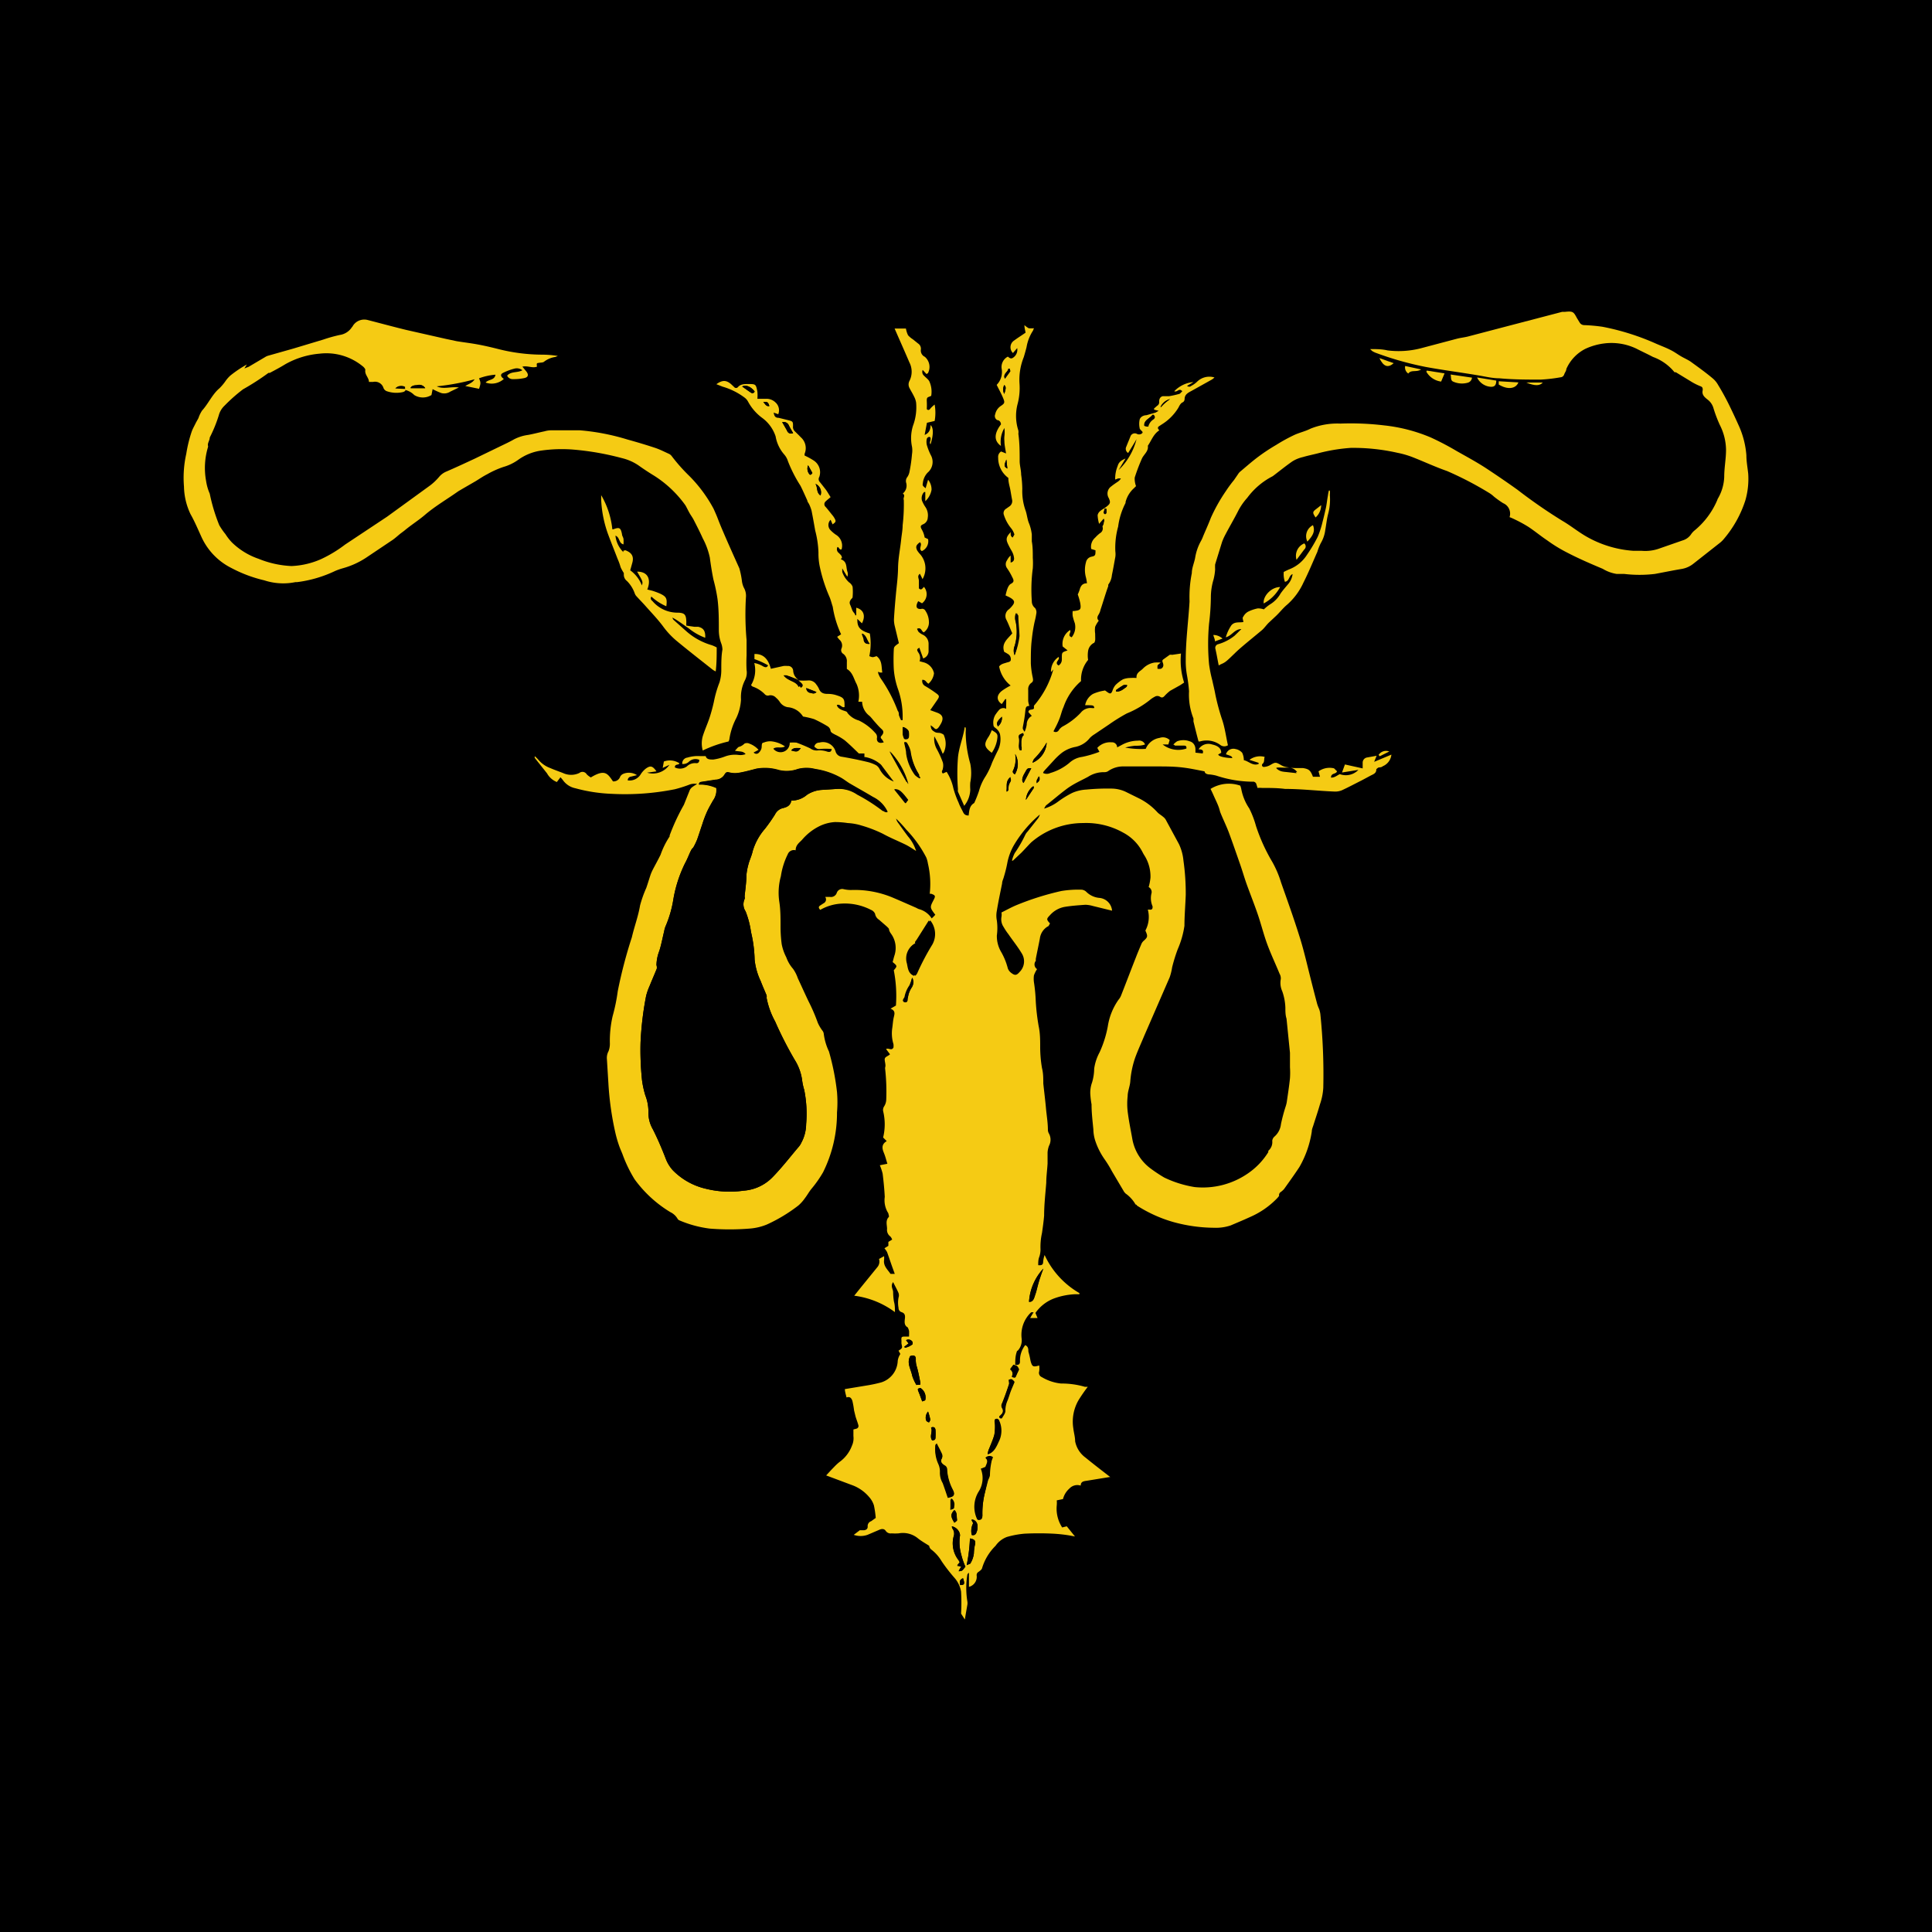 <svg xmlns="http://www.w3.org/2000/svg" viewBox="0 0 117.72 117.72">
  <defs>
    <style>
      .cls-1 {
        fill: #f5cb14;
      }
    </style>
  </defs>
  <title>house-greyjoy</title>
  <g id="Layer_2" data-name="Layer 2">
    <g id="Layer_1-2" data-name="Layer 1">
      <g>
        <rect width="117.72" height="117.72"/>
        <g>
          <path d="M69.6,57.08a1.51,1.51,0,0,1,.07-.37,1.37,1.37,0,0,0,.12-1,.43.43,0,0,1,.09-.42A.63.63,0,0,0,70,55a2.68,2.68,0,0,0,0-.4c0-.08,0-.2-.07-.24s-.09-.21-.07-.33a2.62,2.62,0,0,0,.07-.62,1.94,1.94,0,0,0-.37-1.11.4.4,0,0,1-.1-.15,1.41,1.41,0,0,0-.35-.52,3.12,3.12,0,0,0-1.84-1,5.2,5.2,0,0,0-1.35-.21,4.53,4.53,0,0,0-2.29.62A6.73,6.73,0,0,0,62.5,52c-.26.24-.51.48-.79.71a.81.81,0,0,0-.26.42,8.09,8.09,0,0,0-.32,1.46,4.2,4.2,0,0,1-.14.59,1.16,1.16,0,0,0,0,.19l.38-.17c.47-.2.94-.41,1.43-.59s.85-.26,1.28-.4A6.26,6.26,0,0,1,66,54a.58.58,0,0,1,.49.22.84.84,0,0,0,.66.32.93.93,0,0,1,.83.59,1.18,1.18,0,0,0,.38.53.81.81,0,0,1,.12.14.25.25,0,0,1-.38.06,12.83,12.83,0,0,0-1.92-.57.37.37,0,0,0-.18,0c-.37,0-.75,0-1.12.11a1.09,1.09,0,0,0-.78.55l.16.22a1.39,1.39,0,0,1-.42.59.45.45,0,0,0-.16.27c-.09.46-.19.92-.29,1.37a2.35,2.35,0,0,1-.11.35l.22.31a.51.51,0,0,0-.21.67,4.44,4.44,0,0,1,.1,1.21,7.78,7.78,0,0,0,.14,1.17,5.88,5.88,0,0,1,.1,1.18,18,18,0,0,0,.21,2.54,18.73,18.73,0,0,1,.18,2,3.28,3.28,0,0,0,.1.69c0,.24.09.48.13.72a.73.73,0,0,1-.06.5.51.51,0,0,0-.06.27A16.89,16.89,0,0,1,64,72.32c-.07.65-.07,1.3-.12,2,0,.46-.12.92-.18,1.38a.58.58,0,0,0,.11.4c.25.39.47.8.73,1.19a3.51,3.51,0,0,0,1.29,1.22,1.83,1.83,0,0,1,.3.27.88.88,0,0,1-.6.22,6.65,6.65,0,0,0-.78.08,2,2,0,0,0-1.37.84.9.9,0,0,1,.1.12.32.32,0,0,1-.07.39.26.26,0,0,1-.35,0,1.12,1.12,0,0,0-.38-.11,2.27,2.27,0,0,0-.13,1.25.05.05,0,0,0,0,0c.34.3.35.74.49,1.13,0,.06,0,.13.07.2l.1,0c.32-.07.39,0,.37.34s0,.34.31.51a2.78,2.78,0,0,0,1.29.3,5.3,5.3,0,0,1,1.42.27,1.17,1.17,0,0,1-.18.26A2.42,2.42,0,0,0,65.7,86a5.1,5.1,0,0,0,0,1.46,1.68,1.68,0,0,0,.65,1.09q.5.42,1,.81c.23.16.48.3.74.45a2.56,2.56,0,0,1-1,.32l-1,.21c-.15.19-.09.52-.42.52l-.21-.29a.81.81,0,0,0-.48.59c0,.24-.11.4-.39.39a2.13,2.13,0,0,0,.16,1.11c.16,0,.24,0,.34.15s.45.49.68.73.15.2.07.32a.25.25,0,0,1-.33.07,4.78,4.78,0,0,0-1.88-.28c-.32,0-.65,0-1,0a4.47,4.47,0,0,0-1.15.14.67.67,0,0,0-.3.13,3.66,3.66,0,0,0-1.07,1.45c-.15.38-.15.38-.37.56,0,.45-.19.74-.77,1a.54.54,0,0,0,0,.43,1.23,1.23,0,0,1,.09.8c0,.1,0,.2-.05.3-.06.39-.13.46-.53.54l-.28-.58c0-.42,0-.88,0-1.34,0,0,0-.13,0-.15-.24-.17-.29-.47-.48-.68a9.87,9.87,0,0,1-.72-1,1.9,1.9,0,0,0-.63-.69.53.53,0,0,1-.11-.14,3.58,3.58,0,0,0-1.28-.83,2.9,2.9,0,0,0-.51,0l-.37,0a.54.54,0,0,1-.58-.26c-.63.25-1.24.63-1.93.29,0,0,0-.08,0-.09a1.85,1.85,0,0,0,.4-.33.51.51,0,0,1,.39-.21,4.06,4.06,0,0,1,.36-.36.41.41,0,0,0,.2-.41A1.78,1.78,0,0,0,52,90.78a7.47,7.47,0,0,0-1.71-.63L50,90.07s0-.08,0-.09c.37-.35.77-.69,1.13-1.06a1.66,1.66,0,0,0,.57-1.41c0-.07,0-.14,0-.21s0-.38.31-.42c0-.16-.07-.3-.11-.45s-.11-.47-.17-.7a1.55,1.55,0,0,0,0-.21c-.07-.22-.1-.24-.34-.25,0,0,0,0-.1,0,0-.23,0-.49-.22-.66a.54.54,0,0,1,.45-.16,9.27,9.27,0,0,0,2-.28,1.14,1.14,0,0,0,1-1.08c0-.07,0-.14,0-.21a1.1,1.1,0,0,0,.09-.38c0-.11-.13-.2-.21-.31a1.22,1.22,0,0,1,.17-.08l.19,0a1.4,1.4,0,0,1,0-.45,1.48,1.48,0,0,1,.28-.35l.06-.31c-.14,0-.17-.14-.16-.29s0-.34-.31-.42a.48.48,0,0,1-.19-.09c-.25-.15-.51-.29-.75-.45a3.48,3.48,0,0,0-1.67-.6L51.73,79l.45-.57c.35-.41.69-.82,1-1.22a.41.41,0,0,0,0-.54.55.55,0,0,0,.38-.47.57.57,0,0,1,.12-.21c.08-.09.19-.14.15-.3s.1-.16.16-.25a.76.76,0,0,1-.24-.79,1.15,1.15,0,0,0-.16-.9.72.72,0,0,1-.09-.37c0-.53-.06-1-.1-1.58a2.92,2.92,0,0,0-.13-.46,1.17,1.17,0,0,0-.06-.2.2.2,0,0,1,.16-.3l.2-.07a3.94,3.94,0,0,0-.14-.49c-.13-.36-.12-.42.13-.7-.19-.16-.19-.16-.11-.39a1.13,1.13,0,0,0,.06-.32,2.32,2.32,0,0,0-.07-1,.34.34,0,0,1,.06-.37A.61.61,0,0,0,53.7,67V65.22a1.55,1.55,0,0,0,0-.37.47.47,0,0,1,.27-.62l-.27-.29c.08-.16.27-.16.42-.25a2.22,2.22,0,0,1-.06-.46,7,7,0,0,1,.09-1.12c0-.22.08-.41-.18-.56l.32-.34a5.18,5.18,0,0,0,0-1.24c0-.28-.06-.56-.07-.84a.53.53,0,0,1,.09-.21L54,58.74c0-.17.09-.34.15-.51A1.51,1.51,0,0,0,54,57a2.72,2.72,0,0,0-.78-.84.48.48,0,0,1-.18-.26.3.3,0,0,0-.19-.25,3.08,3.08,0,0,0-2.41-.26c-.18.06-.37.13-.36.39,0,0-.11.13-.16.13s-.2-.06-.21-.11a1.56,1.56,0,0,1,0-.48c0-.05.08-.11.13-.14L50,55c-.1-.39,0-.55.43-.49l.16,0a5.28,5.28,0,0,1,.41-.41.36.36,0,0,1,.23-.11,13.09,13.09,0,0,1,1.66.09,7.9,7.9,0,0,1,1.59.41c.52.18,1,.44,1.53.67l.45.19.25-.53-.34-.13c0-.19,0-.37,0-.55a5.16,5.16,0,0,0-.12-1.3.68.68,0,0,0-.12-.22s-.06,0-.06-.07c-.07-.28-.33-.37-.53-.51a12.82,12.82,0,0,0-2-1.08,13.2,13.2,0,0,0-1.36-.53,3.78,3.78,0,0,0-.84-.14,5.1,5.1,0,0,0-.78,0,1.54,1.54,0,0,0-1,.45c-.22.21-.43.43-.64.65a.68.68,0,0,0-.14.23.86.86,0,0,1-.52.55c-.06,0-.14.09-.16.15A13.65,13.65,0,0,0,47.76,54a7.39,7.39,0,0,0,0,1.33c0,.36,0,.71.05,1.07a9.43,9.43,0,0,0,.07,1.06,3.49,3.49,0,0,0,.29.86c.32.69.66,1.37,1,2a11.46,11.46,0,0,1,.9,2c0,.08.08.15.11.22s.16.37.23.56.21.59.32.88a8.6,8.6,0,0,1,.49,2.5,16.05,16.05,0,0,1,0,1.7A7.64,7.64,0,0,1,50.57,71a1.41,1.41,0,0,0-.08.31,1.11,1.11,0,0,1-.07.16,6.07,6.07,0,0,1-.55.87c-.2.2-.35.44-.56.64a9.69,9.69,0,0,1-2.87,1.79,3.87,3.87,0,0,1-1.2.27A10.29,10.29,0,0,1,43,75c-.31,0-.62-.11-.93-.17l-.38-.09a.78.78,0,0,1-.69-.51.79.79,0,0,0-.32-.36c-.46-.33-.93-.65-1.36-1a5.22,5.22,0,0,1-1.46-2c-.2-.49-.41-1-.58-1.47a5.59,5.59,0,0,1-.15-.71c0-.19-.08-.38-.11-.57-.06-.36-.14-.72-.17-1.08-.06-.75-.11-1.49-.15-2.24a4.21,4.21,0,0,1,.15-1.27,5.85,5.85,0,0,0,0-.6c.06-.47.12-1,.2-1.41s.14-.63.21-.95a.07.07,0,0,0,0-.06c-.13-.25.05-.46.11-.68.28-1,.58-1.92.83-2.89a5.79,5.79,0,0,0,.29-1.48.79.79,0,0,1,.08-.26c.12-.27.24-.54.35-.81s.24-.53.35-.8c0-.12.06-.25.1-.38s.08-.22.13-.34l.53-1.19a1.63,1.63,0,0,1,.09-.19c.4-.7.65-1.48,1.05-2.19.2-.35.36-.72.55-1.11l-.2,0-1.2.31a1.88,1.88,0,0,1-.33.05l-1.58.07-.55,0a10.84,10.84,0,0,1-2.66-.28,1.78,1.78,0,0,1-1.1-.62l-.21.18h-.09a1.67,1.67,0,0,1-.75-.69c-.18-.26-.39-.51-.59-.77s-.22-.31-.32-.47,0-.21.1-.23a.68.68,0,0,1,.35,0,1.36,1.36,0,0,1,.38.3,1.71,1.71,0,0,0,.67.46l.77.29a1.07,1.07,0,0,0,.91,0l.38-.15A.41.41,0,0,0,36,47a7.34,7.34,0,0,1,.84-.21c.32,0,.42.31.66.48A1.05,1.05,0,0,1,39,46.93a4.9,4.9,0,0,1,.47-.38c.29-.2.42-.18.66.07l.12.1,0-.16a.46.46,0,0,1,.48-.42c.2,0,.4,0,.6,0s.21,0,.26,0a2.07,2.07,0,0,1,.88-.31l.08,0a1,1,0,0,0,0-.17,2.29,2.29,0,0,1,.19-1.36,7.76,7.76,0,0,0,.56-1.89,4.42,4.42,0,0,1,.25-.78,2.78,2.78,0,0,1,.12-.26,2,2,0,0,0-.16-.14c-.72-.57-1.46-1.13-2.17-1.71a5.5,5.5,0,0,1-1.15-1.21c-.24-.37-.54-.71-.81-1.06l-1-1.31-.24-.28a.76.76,0,0,1-.27-.57L37.66,35a.39.39,0,0,1,0-.06,1.2,1.2,0,0,0-.22-.89,9.45,9.45,0,0,1-.81-2.19,5.24,5.24,0,0,1-.13-1.81.34.34,0,0,1,.15-.3,4.87,4.87,0,0,1,1,2.3l.16,0a.37.37,0,0,1,.37.31c0,.12.09.25.12.37a1.51,1.51,0,0,1,0,.3,1.09,1.09,0,0,1-.05.26c.59.34.6.36.44,1.22.18.06.35.13.54.18a.62.62,0,0,1,.55.68c0,.13,0,.26,0,.38.25.1.49.18.72.29a.63.63,0,0,1,.37.58,2.26,2.26,0,0,0,.12.52h.5c.37,0,.53.16.55.53a2.53,2.53,0,0,0,0,.27l.63.11a.57.57,0,0,1,.55.58c0,.22.16.33.38.44,0-.13,0-.23,0-.33s0-.26,0-.39a2.12,2.12,0,0,0,.06-.44c0-.57-.05-1.14-.13-1.7s-.28-1.18-.36-1.78a5,5,0,0,0-.64-1.76c-.07-.14-.13-.29-.2-.44a6.54,6.54,0,0,0-2.5-2.95c-.43-.28-.86-.57-1.31-.83a3,3,0,0,0-.7-.28,13.79,13.79,0,0,0-2.69-.47c-.44,0-.88-.07-1.31-.06a9.46,9.46,0,0,0-1.18.13,2.73,2.73,0,0,0-1.11.47,2.68,2.68,0,0,1-1,.46,3.15,3.15,0,0,0-.76.32,6,6,0,0,0-.54.33c-.89.55-1.78,1.09-2.65,1.67-.38.24-.7.55-1.06.82s-.73.5-1.1.76a.74.74,0,0,0-.13.12c-.13.1-.24.22-.37.31-.55.39-1.1.76-1.64,1.16a5.08,5.08,0,0,1-1.28.63c-.59.21-1.19.41-1.77.64a5,5,0,0,1-2.28.25,7.88,7.88,0,0,1-2.35-.59,8.84,8.84,0,0,1-1.19-.6,4.24,4.24,0,0,1-1-.94,4.14,4.14,0,0,1-.73-1.25c-.19-.45-.41-.89-.57-1.35a6.12,6.12,0,0,1-.3-2.09,6.75,6.75,0,0,1,.23-1.55c0-.11,0-.22,0-.33a.36.36,0,0,1,0-.18c.18-.41.37-.83.56-1.24a1.47,1.47,0,0,1,.1-.22l.42-.66c.06-.1.17-.16.21-.26a3.3,3.3,0,0,1,.77-.93,6.26,6.26,0,0,0,.41-.49,4.27,4.27,0,0,1,2.07-1.39l1.15-.36c1-.32,2.07-.65,3.11-1,.3-.09.61-.17.92-.23a.83.83,0,0,0,.48-.29c.05-.06.09-.13.15-.19.18-.22.33-.39.69-.28.52.15,1.08.19,1.61.3.88.19,1.74.41,2.62.59s1.85.35,2.78.53c.5.1,1,.23,1.52.31s1.3.2,2,.25,1.19,0,1.79,0l.09,0a.16.16,0,0,1-.07.23l-.66.38s-.13.07-.15.13a.7.7,0,0,1-.43.36,1.83,1.83,0,0,1-1,.11,2.91,2.91,0,0,1,0,.32.36.36,0,0,1-.28.35,1.47,1.47,0,0,1-1,0,.44.44,0,0,0-.34,0l-.24.14a1,1,0,0,1-.82.06l-.19-.05-.12.44a1.37,1.37,0,0,1-.36,0,1.47,1.47,0,0,0-1.37.13.85.85,0,0,1-1,0,.93.93,0,0,1-.85.4c-.37,0-.56-.31-.88-.44a1.53,1.53,0,0,1-1.26.16.43.43,0,0,1-.4-.36c0-.18-.28-.29-.53-.26a2.34,2.34,0,0,0-.26,0s0,0,0,0a2.48,2.48,0,0,0-.47-.93.18.18,0,0,0-.08-.09,3.52,3.52,0,0,0-1.41-.63,5.07,5.07,0,0,0-1.69.1,4.29,4.29,0,0,0-1.33.5c-.73.44-1.48.85-2.21,1.28a4.36,4.36,0,0,0-1.13,1,3.59,3.59,0,0,0-.52.86c-.17.35-.29.73-.44,1.09a5.09,5.09,0,0,0-.28,2.81,4.54,4.54,0,0,0,.21.69,11.24,11.24,0,0,0,.62,1.71,3.42,3.42,0,0,0,.33.51,4.51,4.51,0,0,0,2.61,1.67,4.4,4.4,0,0,0,2.66-.13,8.22,8.22,0,0,0,2-1.1c.74-.53,1.51-1,2.27-1.51l.18-.12c.88-.63,1.75-1.25,2.62-1.89a3.64,3.64,0,0,0,.56-.55.77.77,0,0,1,.45-.28,1.14,1.14,0,0,0,.26-.09c.83-.41,1.65-.84,2.47-1.25.35-.17.71-.31,1.05-.48a4.52,4.52,0,0,1,1-.43,6.54,6.54,0,0,0,.86-.17,5.83,5.83,0,0,1,1.86-.14,17.77,17.77,0,0,1,5.43,1.17,8,8,0,0,1,.85.39c.11.06.2.12.2.28a.37.37,0,0,0,.1.21c.19.2.39.39.57.59s.56.67.85,1a4.59,4.59,0,0,1,.73,1.12c.15.3.25.62.38.92.21.47.44.94.64,1.41s.43,1,.61,1.46a3.56,3.56,0,0,1,.17.8,1,1,0,0,0,.26.6.45.45,0,0,1,.1.33c0,.64,0,1.28,0,1.92s.08,1,.12,1.54a5,5,0,0,1,.84.23c.29.12.33.46.48.71.25-.05.48-.12.72-.16a.87.87,0,0,1,.36,0,.34.34,0,0,1,.28.32,1.1,1.1,0,0,0,0,.18.45.45,0,0,0,.49.36h.3a.56.56,0,0,1,.61.31.77.77,0,0,0,.86.51,1,1,0,0,1,.43.11.57.57,0,0,1,.43.56.88.88,0,0,0,.64.86,1.9,1.9,0,0,0,.4.14c-.19-.2-.29-.47-.57-.57a.24.24,0,0,1-.16-.29c0-.05,0-.11,0-.16a2.07,2.07,0,0,0-.39-1.63s0-.07-.05-.08c-.29-.12-.26-.36-.22-.61a.67.67,0,0,0-.18-.53.7.7,0,0,1-.14-.38.73.73,0,0,0-.17-.47c-.18-.2-.17-.2,0-.43a3.53,3.53,0,0,1-.35-1.24c-.13-.5-.31-1-.49-1.47a5.65,5.65,0,0,1-.44-1.73,8.72,8.72,0,0,0-.3-2.09,5.47,5.47,0,0,1-.13-.81,1.59,1.59,0,0,0-.08-.39c-.35-.67-.72-1.33-1.08-2a2.76,2.76,0,0,1-.18-.39,2.7,2.7,0,0,0-.51-1,.86.86,0,0,1-.18-.34c-.09-.25-.15-.51-.25-.75a1.79,1.79,0,0,0-.27-.44c-.21-.22-.44-.42-.66-.62a2.63,2.63,0,0,1-.68-.84.65.65,0,0,0-.22-.25,4.12,4.12,0,0,0-1.24-.62,1,1,0,0,1-.31-.13.4.4,0,0,1-.14-.24c0-.12.11-.16.22-.18a2,2,0,0,0,.41-.09.64.64,0,0,1,.78.15l.14.12a2,2,0,0,1,1-.16c.26,0,.31,0,.39.29s.1.39.15.6a2,2,0,0,1,.35,0,1.66,1.66,0,0,1,.55.15.67.67,0,0,1,.36.66,1.73,1.73,0,0,0,0,.33c.18.06.35.13.53.18.36.1.36.11.34.47a.3.3,0,0,0,0,.16,2.16,2.16,0,0,0,.25.27,1.08,1.08,0,0,1,.41,1.27c.3.19.66.33.82.68a1.61,1.61,0,0,1,0,1c.18.23.37.46.54.7a1,1,0,0,1,.12.29l-.22.21c-.17.16-.18.18,0,.37s.25.26.37.4a1.4,1.4,0,0,1,.22.32.27.27,0,0,1-.07.35c-.09.07-.12.21-.18.32l.39.27a.67.67,0,0,1,.32.62c0,.19.06.4-.09.58a.23.23,0,0,0,.07.2c.32.14.37.46.45.73a1.22,1.22,0,0,1,0,.8.89.89,0,0,1,.1,1.35l.36.18a.8.8,0,0,1,.32,1.3l-.06.09.21.06c.38,0,.48.23.48.71,0,.24-.06.48-.09.72a1,1,0,0,1,.65.91c0,.06,0,.13,0,.2a2.59,2.59,0,0,1-.09.35c.06.08.16.19.24.31a2.26,2.26,0,0,1,.17.35c.1.21.18.42.29.62A.82.82,0,0,0,54.5,42a4.37,4.37,0,0,1-.32-2c0-.14,0-.28,0-.42,0-.33,0-.33.26-.6a2.07,2.07,0,0,0-.18-.8.41.41,0,0,1,0-.27,12.44,12.44,0,0,1,.19-2,8.54,8.54,0,0,0,.14-1.42,8.67,8.67,0,0,1,.24-1.62,7.46,7.46,0,0,0,.1-.81c0-.51.05-1,.07-1.52,0-.16.06-.31-.08-.46a.21.21,0,0,1,0-.21.49.49,0,0,0,.11-.42.78.78,0,0,1,.13-.55.63.63,0,0,0,.1-.28c0-.34.1-.68.14-1a2,2,0,0,0,0-.25c0-.29,0-.58,0-.87a3,3,0,0,1,.06-.51c0-.4.12-.8.15-1.21a1,1,0,0,0-.19-.72,1.23,1.23,0,0,1-.22-.46.72.72,0,0,1,0-.41,1.87,1.87,0,0,0-.14-1.5c-.28-.6-.55-1.22-.84-1.85a1,1,0,0,1,.19-.08,2.28,2.28,0,0,1,.9.11.28.28,0,0,1,.22.3.45.45,0,0,0,.24.42c.16.11.31.23.46.35a.5.5,0,0,1,.21.45.34.34,0,0,0,.19.35.82.82,0,0,1,.1,1.23A1.48,1.48,0,0,1,57,24.37a1.46,1.46,0,0,1,.27,1.26c0,.15-.11.19-.24.21a1.61,1.61,0,0,1,.07.94,1.8,1.8,0,0,1-.15.5.5.5,0,0,0,0,.49.89.89,0,0,1-.07,1l-.06.11c0,.05,0,.1.07.14a1.25,1.25,0,0,1,0,1.45.57.57,0,0,0,0,.65.62.62,0,0,1,0,.64l-.3.54a1.51,1.51,0,0,1,.2.8c0,.33-.26.49-.5.67a1.45,1.45,0,0,1-.05,1.61c.15.23.38.42.37.74a1,1,0,0,1-.27.8c.41.55.66,1.12.07,1.7a1.07,1.07,0,0,1,0,1.55c.17.18.34.36.5.55a.47.47,0,0,1,0,.62c-.1.13-.17.27-.27.43l.4.21a.49.49,0,0,1,.27.61.81.81,0,0,1-.41.59c.12.07.24.12.35.19a.49.49,0,0,1,.19.73c-.06.11-.14.22-.22.35.17.13.4.22.44.46a4.91,4.91,0,0,1,.09.67.79.79,0,0,1-.31.59c.21.34.3.74.56,1.1,0-.08.05-.11,0-.13a7.71,7.71,0,0,1,.34-2.34,3.88,3.88,0,0,0,.2-1.59.38.38,0,0,1,0-.15s0-.05,0,0c.15.46.3.94.44,1.42a.49.49,0,0,1,0,.21,7.33,7.33,0,0,0,.27,1.8,5.89,5.89,0,0,1,.16,1.27l.83-1.67-.23-.24a.79.79,0,0,1-.06-1.14,1,1,0,0,0,.23-.67c0-.4,0-.65.55-1a.6.6,0,0,1-.24-.71.94.94,0,0,1,.59-.56L60.88,41a1.13,1.13,0,0,1-.12-.21c-.09-.29-.07-.54.28-.61a3.46,3.46,0,0,0,.38-.13,1.67,1.67,0,0,1-.19-.12c-.08-.07-.19-.15-.21-.24a.83.83,0,0,1,.13-.89,1,1,0,0,1,.1-.11.32.32,0,0,0,0-.46,5.38,5.38,0,0,1-.24-.55.51.51,0,0,1,.14-.63l.34-.29a2.36,2.36,0,0,0-.37-.23.39.39,0,0,1-.23-.52,1.38,1.38,0,0,0,.08-.29.38.38,0,0,1,.17-.27c.19-.12.2-.23.08-.43a3.79,3.79,0,0,0-.25-.35.58.58,0,0,1,0-.75c.23-.31.24-.48,0-.76a.51.51,0,0,1,0-.65.87.87,0,0,1,.11-.18.3.3,0,0,0,0-.34c-.07-.17-.15-.35-.21-.53a.48.48,0,0,1,.2-.61c.33-.24.38-.39.27-.81a1.41,1.41,0,0,1-.13-.43.92.92,0,0,0-.35-.8,1.37,1.37,0,0,1-.33-1.05,1.7,1.7,0,0,1,.21-.46c-.48-.58-.52-.95-.1-1.46l-.18-.23c-.08-.1-.2-.18-.17-.33a.93.93,0,0,1,.25-.55l.07-.06c.29-.23.3-.23.16-.57,0-.09-.07-.19-.12-.28a.35.35,0,0,0-.14-.13c-.16-.1-.19-.15-.12-.31s0-.08.06-.1a1,1,0,0,0,.27-.9.75.75,0,0,1,.44-.77.27.27,0,0,0,.16-.31,2.64,2.64,0,0,1,0-.28.46.46,0,0,1,.22-.38l.69-.49a.78.78,0,0,1,0-.14.34.34,0,0,1,.18-.38c.11,0,.15,0,.29.21.1,0,.2,0,.3,0s.25.16.14.31a2.71,2.71,0,0,0-.42,1.16,2.64,2.64,0,0,1-.12.4,4.06,4.06,0,0,0-.3,1.76,4.88,4.88,0,0,1-.11,1.2,3,3,0,0,0,.07,1.5,2.22,2.22,0,0,1,0,.45c0,.37.07.73.1,1.09,0,.68.13,1.35.15,2A3.93,3.93,0,0,0,62.76,31c.09.25.11.53.21.77a3.1,3.1,0,0,1,.2.85,5.49,5.49,0,0,1,0,.58c0,.34,0,.68,0,1,0,.1,0,.2,0,.3,0,.61-.07,1.21-.09,1.82a1.18,1.18,0,0,0,.2.69.52.52,0,0,1,.06.37c-.07.43-.19.86-.22,1.29,0,.66-.06,1.34-.07,2a3.13,3.13,0,0,0,.1.6c0,.14,0,.25-.1.34A.36.36,0,0,0,63,42c0,.17,0,.34,0,.5l.07,0c.12-.2.25-.39.37-.6a5.54,5.54,0,0,0,.3-.53.61.61,0,0,0,.08-.48,1.09,1.09,0,0,1,.49-1.16c.15-.1.23-.19.18-.39a1,1,0,0,1,0-.45.85.85,0,0,1,.75-.8c0-.4-.29-.74-.11-1.15l.35,0a1,1,0,0,0-.1-.68.24.24,0,0,1,0-.28,2.14,2.14,0,0,0,.1-.22c.11-.29.11-.29.41-.43,0-.09,0-.19,0-.29a1.56,1.56,0,0,1,.09-1,.38.38,0,0,1,.33-.27l.18-.07c-.1-.16-.24-.26-.25-.47a.89.89,0,0,1,.3-.67l.35-.3c.13-.11.15-.19,0-.29s-.2-.42-.25-.63a.31.31,0,0,1,.17-.34c.13-.09.27-.17.4-.27s.24-.23.13-.48a.63.63,0,0,1,.16-.72.48.48,0,0,0,.18-.33,7.55,7.55,0,0,1,.19-.79.75.75,0,0,1,.45-.54,1.79,1.79,0,0,0,.22-.13c0-.07,0-.14-.09-.2a.47.47,0,0,1,0-.46c.07-.15.14-.3.2-.45s.15-.33.44-.35h.17a1.16,1.16,0,0,1,0-.71.38.38,0,0,1,.16-.24.91.91,0,0,1,.33-.15.39.39,0,0,0,.3-.21.78.78,0,0,1,.22-.26.38.38,0,0,0,.22-.41.27.27,0,0,1,.28-.27,1.17,1.17,0,0,0,.82-.41,2.14,2.14,0,0,1,1.29-.56c.09,0,.17-.06.26-.07a6.51,6.51,0,0,1,.77-.13.51.51,0,0,1,.47.27,6.54,6.54,0,0,1-.94.57c-.19.11-.39.21-.59.31a.36.36,0,0,0-.26.34.45.45,0,0,1-.22.35.85.85,0,0,0-.25.25A3.66,3.66,0,0,1,70.91,26a.2.2,0,0,1,0,.31,2.76,2.76,0,0,0-.61.9c.06.34-.24.51-.36.77s-.3.75-.45,1.13c-.07.18.06.3.17.45l-.43.5c0,.05-.1.08-.12.14-.16.37-.31.74-.44,1.12s-.13.55-.21.83a5.34,5.34,0,0,0-.19,1.38,2,2,0,0,1,0,.48c-.06.35-.12.7-.2,1a3.46,3.46,0,0,1-.19.54l0,.08L67.29,37c-.06.2-.13.4-.21.65a.26.26,0,0,1-.06.4.47.47,0,0,0-.09.28c0,.27,0,.54,0,.83a.85.85,0,0,0-.38.41c-.06.17-.12.31,0,.48a.17.17,0,0,1,0,.24,2,2,0,0,0-.39.85.26.26,0,0,0,0,.15c.08.19,0,.29-.17.37a1,1,0,0,0-.38.46,2.19,2.19,0,0,1-.17.29A4.82,4.82,0,0,0,64.75,44c.12-.07.2-.1.27-.15l.82-.72a.36.36,0,0,0,.13-.29,1,1,0,0,1,.76-1c.12,0,.24,0,.36-.08a.36.36,0,0,1,.48.22,1.28,1.28,0,0,1,.56-.81,1,1,0,0,1,.85-.16c.45-.5.86-1,1.67-.91a.87.87,0,0,1,.86-.53,2.13,2.13,0,0,0,.4-.1c0-.29.1-.58.12-.87a24.74,24.74,0,0,0,.15-2.85c.14-.54.09-1.11.28-1.64a5.8,5.8,0,0,0,.13-.6,2.59,2.59,0,0,1,.11-.37c.16-.38.34-.76.5-1.14s.27-.63.41-.94a3.06,3.06,0,0,1,.29-.57A7.48,7.48,0,0,1,75,29a1.64,1.64,0,0,0,.27-.32,2.51,2.51,0,0,1,.19-.24c.48-.39,1-.79,1.44-1.17.29-.21.61-.37.9-.57a11.86,11.86,0,0,1,2-1,3.56,3.56,0,0,1,.91-.22,16.77,16.77,0,0,1,3.47,0,11.57,11.57,0,0,1,3,.73,3.63,3.63,0,0,1,1,.51,19.68,19.68,0,0,0,2.23,1.27l.94.62a11.4,11.4,0,0,1,1.07.75,22.77,22.77,0,0,0,3,2.11c.51.31,1,.68,1.48,1a6.28,6.28,0,0,0,2.87.83c.2,0,.4,0,.6,0a1,1,0,0,0,.42-.08c.73-.34,1.46-.7,2.19-1.06a2,2,0,0,0,.34-.25c.17-.16.33-.32.49-.49a1.14,1.14,0,0,0,.18-.25l.57-1.14a1.83,1.83,0,0,0,.18-.73c0-.44,0-.87.1-1.3a3.81,3.81,0,0,0-.33-2,5.85,5.85,0,0,1-.3-.83,1.36,1.36,0,0,0-.49-.75.53.53,0,0,1-.27-.56c0-.06-.07-.13-.11-.19s0,0-.05,0a18.3,18.3,0,0,1-1.81-1.07,15.87,15.87,0,0,0-2-1.16A4.67,4.67,0,0,0,98,21a.65.65,0,0,0-.24,0,5.67,5.67,0,0,0-1.91.76,1.55,1.55,0,0,0-.3.41,3.54,3.54,0,0,0-.23.53.6.6,0,0,1-.49.4l-.12,0a1.18,1.18,0,0,0-.8.39.62.62,0,0,1-.38.15,3.7,3.7,0,0,1-.66-.07c-.07,0-.12-.1-.2-.17-.47.37-1,.64-1.56.19-.55.36-1,.14-1.36-.41l-.07,0a1.11,1.11,0,0,1-1.29.23.28.28,0,0,1-.21-.27.33.33,0,0,0-.11-.22,1.94,1.94,0,0,1,0,.24.28.28,0,0,1-.36.26,1.21,1.21,0,0,1-1-.78c-.24,0-.48.06-.71.12a1.12,1.12,0,0,0-.3.2.64.64,0,0,1-.3-.74,1.46,1.46,0,0,0-.64.12,1.57,1.57,0,0,1-.29.08c-.3,0-.4,0-.52-.32,0,0,0-.07,0-.11a.57.57,0,0,0-.47-.48.57.57,0,0,1-.39-.32c-.1-.2,0-.31.2-.29l1.61.14A5,5,0,0,0,86.67,21c.65-.16,1.31-.31,1.94-.53a8,8,0,0,1,.93-.18c.66-.15,1.31-.32,1.95-.49l3.7-1a1.29,1.29,0,0,1,1,0,1,1,0,0,0,.33.67.58.58,0,0,0,.32.13c.42,0,.83.06,1.24.14a14.6,14.6,0,0,1,2.6.75q.76.3,1.5.66a4.83,4.83,0,0,1,.58.43,1.12,1.12,0,0,0,.22.16,6.59,6.59,0,0,1,1.46,1,3.31,3.31,0,0,1,.65.75c.43.8.81,1.61,1.21,2.42a14.6,14.6,0,0,1,.36,1.59,7,7,0,0,0,.09.91,5.83,5.83,0,0,1-.16,2.08,1.87,1.87,0,0,1-.24.52,8.58,8.58,0,0,1-1.13,1.73,9,9,0,0,1-.8.69c-.28.25-.54.54-.82.8a.83.83,0,0,1-.27.19,5.1,5.1,0,0,1-.69.24,12.39,12.39,0,0,1-2.17.41,6.4,6.4,0,0,1-2.54-.18c-.6-.2-1.18-.49-1.77-.74a10.91,10.91,0,0,1-2.62-1.57c-.25-.2-.51-.38-.77-.55a6.54,6.54,0,0,0-.6-.28l-.28-.13a.23.23,0,0,1-.15-.29.53.53,0,0,0-.27-.56c-.28-.19-.54-.39-.81-.59l-.15-.11c-.73-.37-1.4-.87-2.17-1.17s-1.67-.67-2.51-1a8.37,8.37,0,0,0-1.92-.44,6.88,6.88,0,0,0-1.11-.14,9.48,9.48,0,0,0-2.31.34c-.34.08-.7.12-1,.21a1.54,1.54,0,0,0-.48.24c-.26.17-.51.37-.76.56a9.29,9.29,0,0,0-.95.7,12.16,12.16,0,0,0-.9,1,7,7,0,0,0-1,1.58c-.13.28-.3.53-.43.8a4.35,4.35,0,0,0-.25.59c-.13.38-.24.75-.34,1.13a1.86,1.86,0,0,0,0,.34,3.27,3.27,0,0,1-.09.56A4.72,4.72,0,0,0,74,36.77c0,.46,0,.91-.06,1.37v.3l.53.29.15-.36c.21-.56.24-.58.82-.69,0-.54.42-.73.89-.83l.44-.07A1.4,1.4,0,0,1,78,35.52c0-.15,0-.27,0-.4l0-.3a.26.26,0,0,1,.17-.29,1.17,1.17,0,0,0,.55-.3,1.44,1.44,0,0,0,.12-.61.71.71,0,0,1,.38-.55l.28-.16c-.2-.6.19-.93.59-1.26l-.15-.34c-.09-.23-.06-.32.14-.47l.27-.2a.79.79,0,0,0,.36-.54.62.62,0,0,1,.32-.47,2,2,0,0,1,.11.38,3.72,3.72,0,0,1,0,1.41c-.08.29-.11.6-.17.9a3.48,3.48,0,0,1-.38,1.11,5,5,0,0,0-.43,1,8.39,8.39,0,0,1-1,2,2.74,2.74,0,0,1-.32.36c-.3.3-.6.58-.89.88a20.69,20.69,0,0,1-2.13,1.95c-.25.19-.47.41-.71.62s-.38.3-.58.43-.19.12-.15.26a.13.13,0,0,1,0,.09c-.21.15-.09.34-.06.52.07.35.14.7.22,1s.2.69.3,1a4.21,4.21,0,0,1,.16.61,4.65,4.65,0,0,0,.22.91c.05.16.12.28.3.31a.74.74,0,0,1,.47.36,1.36,1.36,0,0,0,.22.25,6.45,6.45,0,0,1,.67-.16c.28,0,.38,0,.46.3s.14.2.24.13a.56.56,0,0,1,.62,0,1.91,1.91,0,0,0,.47.12c.21,0,.42,0,.63,0a.93.93,0,0,1,.91.55l.11-.17a.69.69,0,0,1,.17-.17,1.37,1.37,0,0,1,.8-.1c.2,0,.27.21.37.38.2-.19.2-.47.32-.67l1,.23.06-.06c0-.47.1-.53.56-.61.19,0,.41,0,.54-.22,0,0,0,0,.07-.05.34-.19.43-.18.66.12l.46-.14a1.36,1.36,0,0,1-.19.69,1.07,1.07,0,0,1-.79.61c-.13,0-.21.07-.21.21s-.07.15-.16.2l-1.14.57-.88.46a.73.73,0,0,1-.5.09,3.1,3.1,0,0,0-.43,0L77,48.14h-.13c-.29,0-.29,0-.4-.26h-.53a3.18,3.18,0,0,0,.27.84,6.28,6.28,0,0,1,.43.81,4.48,4.48,0,0,1,.16.52c.21.56.4,1.12.64,1.67.15.34.36.65.54,1a5.52,5.52,0,0,1,.26.55c.28.84.53,1.68.83,2.51.51,1.41.83,2.87,1.21,4.31.14.53.3,1,.4,1.59a9.59,9.59,0,0,1,.19,1.51c0,1,.06,2,0,3a3.55,3.55,0,0,1-.2,1c-.16.58-.38,1.15-.51,1.75-.09.4-.21.79-.32,1.19a4.6,4.6,0,0,1-.64,1.27c-.21.31-.42.62-.62.94a4.92,4.92,0,0,1-1.3,1.35,10.06,10.06,0,0,1-2.19,1.12A4.17,4.17,0,0,1,73,75c-.56-.1-1.12-.2-1.68-.33a6.47,6.47,0,0,1-2.17-1,3.78,3.78,0,0,1-.49-.49L68.47,73a3.32,3.32,0,0,1-.38-.46c-.31-.5-.59-1-.88-1.5a1.32,1.32,0,0,0-.12-.2,3.12,3.12,0,0,1-.6-1.12,4.28,4.28,0,0,1-.15-.87,16.42,16.42,0,0,1-.17-1.72,2.56,2.56,0,0,1,.12-1.31,1.63,1.63,0,0,0,.1-.59,3.06,3.06,0,0,1,.4-1.18,8.59,8.59,0,0,0,.32-1.13c-.13-.28.07-.46.18-.68a1.14,1.14,0,0,0,.13-.3,2.49,2.49,0,0,1,.42-.94,2.71,2.71,0,0,0,.26-.51c.12-.26.24-.51.34-.78.17-.44.31-.9.52-1.33A5,5,0,0,1,69.6,57.08ZM24.71,23.71a1.14,1.14,0,0,1,.6.32,1,1,0,0,0,1.05,0l.07-.36a4.68,4.68,0,0,0,.53.24.68.68,0,0,0,.55-.09l.52-.25c-.5,0-.93.13-1.35-.07A14,14,0,0,0,29,23.09c-.13.22-.36.28-.57.41l.84.17c.13-.35.13-.36,0-.64a3.74,3.74,0,0,1,1-.22c-.06.36-.43.27-.6.48a1.1,1.1,0,0,0,1.11-.22c-.2-.14-.23-.28-.05-.37a3.46,3.46,0,0,1,.7-.26.55.55,0,0,1,.48.1c-.3.17-.69.05-.93.33a.37.37,0,0,0,.36.21A3,3,0,0,0,32,23c.27-.05.3-.22.12-.43l-.22-.27c.34,0,.61.14.89,0,0-.2,0-.2.11-.23s.25,0,.32-.07a1.46,1.46,0,0,1,.69-.29L34,21.7a5.92,5.92,0,0,0-.92-.08,11.07,11.07,0,0,1-2.74-.35c-.4-.1-.8-.19-1.21-.27s-.86-.13-1.29-.2l-.66-.14-2.43-.55c-.78-.19-1.55-.4-2.33-.6a.82.82,0,0,0-.9.34.36.36,0,0,1-.07.1,1.06,1.06,0,0,1-.74.47,9.22,9.22,0,0,0-1,.28l-1.83.55-1.52.43a.72.72,0,0,0-.2.09l-1,.59-.26.1.15-.24a7,7,0,0,0-1,.67,2,2,0,0,0-.3.34,3.08,3.08,0,0,1-.37.44c-.43.39-.67.93-1.06,1.36a2,2,0,0,0-.22.46l-.15.27c-.08.17-.18.34-.25.52a8.18,8.18,0,0,0-.34,1.38,6.66,6.66,0,0,0-.14,2,4.07,4.07,0,0,0,.4,1.68c.24.46.46.94.68,1.42a3.94,3.94,0,0,0,1.81,1.86,8.27,8.27,0,0,0,2,.75,3.71,3.71,0,0,0,1.9.11h.15a7.55,7.55,0,0,0,2.32-.68,4,4,0,0,1,.45-.16A5,5,0,0,0,22.28,34l1.65-1.16c.16-.11.31-.25.47-.38l.24-.18c.44-.32.9-.6,1.3-1,.62-.53,1.33-.94,2-1.41l.29-.17L29,29.3c.23-.14.46-.3.7-.42a5.58,5.58,0,0,1,1-.45A2.92,2.92,0,0,0,31.6,28,3.15,3.15,0,0,1,33,27.46,8.88,8.88,0,0,1,35,27.4a16.79,16.79,0,0,1,2.82.48,3.09,3.09,0,0,1,1,.43q.51.35,1,.66a6.86,6.86,0,0,1,1.91,1.77,1.29,1.29,0,0,1,.09.16c.06.11.11.23.18.34s.18.27.25.41c.19.37.38.74.55,1.12a4.45,4.45,0,0,1,.43,1.17c.06.45.13.9.22,1.34a10.08,10.08,0,0,1,.25,1.19c.06.63.07,1.28.08,1.91a2.31,2.31,0,0,0,.16.83,1.28,1.28,0,0,1,.06.33c0,.4,0,.81-.07,1.21a2.62,2.62,0,0,1-.11.8,6.81,6.81,0,0,0-.34,1.17c-.08.37-.2.74-.31,1.11s-.26.68-.37,1a1.61,1.61,0,0,0,0,.87,7.34,7.34,0,0,1,1.57-.55.43.43,0,0,0,.05-.13,4.07,4.07,0,0,1,.42-1.29,3,3,0,0,0,.29-1.14,2.29,2.29,0,0,1,.23-1.15,1,1,0,0,0,.11-.65,8.65,8.65,0,0,1,0-.88c0-.31,0-.63,0-.94a17.68,17.68,0,0,1-.06-2.52,1,1,0,0,0-.13-.61,1.34,1.34,0,0,1-.11-.37,5.15,5.15,0,0,0-.16-.8c-.31-.76-.65-1.51-1-2.26-.11-.25-.21-.51-.31-.76s-.17-.41-.26-.61A8.52,8.52,0,0,0,42,29a10.58,10.58,0,0,1-1.07-1.24.45.45,0,0,0-.19-.14c-.26-.12-.52-.25-.78-.34-.57-.19-1.14-.36-1.72-.52a13.67,13.67,0,0,0-2.89-.56c-.6,0-1.2,0-1.8,0a1.51,1.51,0,0,0-.36.06c-.32.07-.65.16-1,.22a2.61,2.61,0,0,0-.86.27c-.26.15-.52.27-.79.4L29,27.94c-.58.27-1.16.54-1.74.79a1.15,1.15,0,0,0-.41.3,3.45,3.45,0,0,1-.55.53l-2.63,1.91-.18.12-2.38,1.58a7.89,7.89,0,0,1-1.47.89,4.93,4.93,0,0,1-1.8.42,6,6,0,0,1-2-.44,4.33,4.33,0,0,1-1.63-1,3.19,3.19,0,0,1-.39-.5,4.14,4.14,0,0,1-.38-.55,10.88,10.88,0,0,1-.64-1.76,3,3,0,0,1-.22-.76,4.4,4.4,0,0,1,.12-2.1c0-.06,0-.14,0-.21s.07-.23.1-.35a8.48,8.48,0,0,0,.55-1.35,1.24,1.24,0,0,1,.35-.59,10,10,0,0,1,1.13-1,15.12,15.12,0,0,0,1.55-1l.08,0c.32-.17.64-.34.95-.53a5.1,5.1,0,0,1,2.08-.64,3.49,3.49,0,0,1,2.62.76c.07,0,.18.16.17.23,0,.29.19.47.22.73l.26,0a.54.54,0,0,1,.63.38.35.35,0,0,0,.18.18,1.78,1.78,0,0,0,1,.06c.1,0,.17-.07.17-.19Zm23.81,17.7h0a.73.73,0,0,1-.32-.55.3.3,0,0,0-.35-.3,1,1,0,0,0-.24,0l-.77.17c-.15-.56-.43-.92-1-.9v.31a4.8,4.8,0,0,1,.83.38c-.08.16-.18.12-.29.07a1.5,1.5,0,0,0-.55-.21,1.76,1.76,0,0,1-.2,1.35l.09.08a1.89,1.89,0,0,1,.74.46.25.25,0,0,0,.28.08.45.45,0,0,1,.41.14,1.22,1.22,0,0,1,.24.27.72.72,0,0,0,.47.31,1.21,1.21,0,0,1,.94.57,4.89,4.89,0,0,1,.68.16,7.82,7.82,0,0,1,.81.43.41.41,0,0,1,.18.23c0,.15.14.2.26.27a3.61,3.61,0,0,1,.6.35c.3.25.58.53.87.81h.34l0,.22s0,0,.06,0a2,2,0,0,1,.89.41.49.49,0,0,1,.12.13l.57.76.15.19a1.59,1.59,0,0,1-.86-.75.61.61,0,0,0-.21-.24,2.3,2.3,0,0,0-.57-.21c-.5-.12-1-.22-1.52-.31a.44.44,0,0,1-.38-.3.8.8,0,0,0-1-.56.29.29,0,0,0-.3.25c.2.16.2.15.45.13s.39,0,.6,0c0,.21-.15.2-.26.17a1.48,1.48,0,0,0-.54-.08.66.66,0,0,1-.5-.12c-.28-.13-.56-.25-.84-.35a2.7,2.7,0,0,0-.41,0,.56.56,0,0,1-1,.37c.21-.16.49,0,.71-.14a1.8,1.8,0,0,0-.83-.31,1,1,0,0,0-.47.08c-.15,0-.1.22-.13.34a.57.57,0,0,1-.15.26.21.21,0,0,1-.33,0l.3-.16a1.37,1.37,0,0,0-.56-.38.34.34,0,0,0-.3,0,.77.77,0,0,1-.3.19c-.09,0-.16.13-.28.24.26.07.49,0,.65.21A.89.89,0,0,1,45,46a1.73,1.73,0,0,0-.84.1,3.27,3.27,0,0,1-.7.18c-.2,0-.41,0-.46-.21h-.36a2.15,2.15,0,0,0-.75.09.36.36,0,0,0-.32.39.51.51,0,0,0,.4-.13.58.58,0,0,1,.64-.12c0,.14-.07.22-.21.2a.71.71,0,0,0-.55.2.71.71,0,0,1-.73.06c0-.24.23-.12.28-.25a1.06,1.06,0,0,0-.95-.11l-.07.39.41-.19a1.22,1.22,0,0,1-1.36.48L40,47c-.24-.34-.37-.37-.66-.16a1.42,1.42,0,0,0-.32.37.8.8,0,0,1-.77.34.22.22,0,0,1,.2-.23l.36-.09a.9.9,0,0,0-.83-.08.39.39,0,0,0-.19.17.42.42,0,0,1-.44.29c-.33-.48-.49-.76-1.35-.24a1.18,1.18,0,0,1-.25-.19.3.3,0,0,0-.45-.08,1.17,1.17,0,0,1-1,0c-.26-.1-.52-.19-.77-.3a1.71,1.71,0,0,1-.72-.5,2.28,2.28,0,0,0-.22-.22.13.13,0,0,0,0,.11l.74.93a1.14,1.14,0,0,0,.6.52l.22-.28a2,2,0,0,1,.16.19,1.23,1.23,0,0,0,.75.48,9.77,9.77,0,0,0,2.22.34,15.47,15.47,0,0,0,3.84-.28,8,8,0,0,0,.83-.26.89.89,0,0,1,.53-.06,3.39,3.39,0,0,0-.3.19.52.52,0,0,0-.15.18l-.36.9a12.71,12.71,0,0,0-.87,1.87.14.14,0,0,1,0,.06,5,5,0,0,0-.55,1.11c-.15.31-.32.61-.48.92a2.71,2.71,0,0,0-.13.3c-.09.27-.17.54-.26.8A7,7,0,0,0,39,55.17c-.11.66-.35,1.29-.5,1.94a28.39,28.39,0,0,0-.86,3.29,10.92,10.92,0,0,1-.31,1.51,6.69,6.69,0,0,0-.17,1.66,1.27,1.27,0,0,1-.08.48.85.85,0,0,0-.1.49L37.07,66a18.39,18.39,0,0,0,.42,3,7.29,7.29,0,0,0,.28.94l.15.36a8.29,8.29,0,0,0,.75,1.56,7.46,7.46,0,0,0,2.18,2,1,1,0,0,1,.44.41.24.24,0,0,0,.11.09,6.87,6.87,0,0,0,1.84.5,15.15,15.15,0,0,0,2.43,0,3.42,3.42,0,0,0,1.06-.25,9.62,9.62,0,0,0,1.92-1.16,2.47,2.47,0,0,0,.4-.45c.14-.18.25-.39.4-.57a7.09,7.09,0,0,0,.7-1A8.12,8.12,0,0,0,51,67.78a7.35,7.35,0,0,0,0-1.24,15,15,0,0,0-.49-2.47,3.56,3.56,0,0,1-.32-1.1.37.37,0,0,0-.07-.16,2.43,2.43,0,0,1-.29-.49A11.22,11.22,0,0,0,49.26,61c-.22-.46-.43-.93-.65-1.4a2.19,2.19,0,0,0-.29-.57,2.15,2.15,0,0,1-.41-.7,3.31,3.31,0,0,1-.28-.8,8.22,8.22,0,0,1-.07-1.12c0-.49,0-1-.08-1.49a3.76,3.76,0,0,1,.1-1.53A4.46,4.46,0,0,1,48,52.05a.4.4,0,0,1,.48-.24c0-.32.22-.46.39-.64a3.32,3.32,0,0,1,1-.8,2.5,2.5,0,0,1,1-.28,5.12,5.12,0,0,1,.78.06,3.36,3.36,0,0,1,.84.15,7.92,7.92,0,0,1,1.3.5c.45.25.93.44,1.4.67.2.1.39.23.63.38a2.49,2.49,0,0,0-.49-.88c-.22-.29-.43-.59-.64-.88a.78.78,0,0,1-.09-.21,7.69,7.69,0,0,1,.62.67,7.25,7.25,0,0,1,1.22,1.7,1.7,1.7,0,0,1,.1.37,5.43,5.43,0,0,1,.11,1.84l0,0,.09,0c.26.09.27.14.15.37-.24.46-.24.46.1.91l-.22.22a1.32,1.32,0,0,0-.79-.57.91.91,0,0,1-.14-.07c-.48-.21-1-.44-1.45-.63a6,6,0,0,0-2.55-.46,2.1,2.1,0,0,1-.43-.05.35.35,0,0,0-.42.21.37.37,0,0,1-.42.26l-.29,0a.26.26,0,0,1-.1.39l-.2.13c-.11.07-.12.15,0,.27a2.88,2.88,0,0,1,1.27-.38,3.46,3.46,0,0,1,1.82.38.45.45,0,0,1,.25.24.52.52,0,0,0,.24.36l.46.4c.06.06.15.13.15.19s.06.18.12.26a1.47,1.47,0,0,1,.22,1.3c-.05.15-.08.29-.12.43.29.24.29.24.07.5a8.14,8.14,0,0,1,.13,2.15l-.33.19c.31.12.25.31.2.52s-.06.43-.09.64a2.24,2.24,0,0,0,.07,1,.91.91,0,0,1,0,.21c-.12.22-.3,0-.45.09l.24.32-.09.07c-.25.14-.26.16-.21.43s0,.24,0,.36A12.56,12.56,0,0,1,54,67a.81.81,0,0,1-.12.4.41.41,0,0,0-.07.3,3.37,3.37,0,0,1,0,1.61l.22.22c-.32.19-.29.43-.18.7s.14.43.22.68l-.46.09a3.39,3.39,0,0,1,.17.51c.06.47.11,1,.13,1.42a1.46,1.46,0,0,0,.22,1c0,.07.08.21,0,.25-.18.22-.08.47-.08.7a.49.49,0,0,0,.2.46.56.56,0,0,1,.11.19l-.23.14,0,.24-.24.15a1.38,1.38,0,0,1,.16.23c.12.33.23.67.35,1l.12.33c-.12,0-.23,0-.26,0-.17-.26-.45-.48-.39-.86,0-.1,0-.21,0-.31l0,.07-.35.19a.53.53,0,0,1-.11.51l-1,1.23-.4.5a5.27,5.27,0,0,1,2.48,1c0-.24,0-.44-.06-.64a3.79,3.79,0,0,1-.05-.58c0-.18-.18-.37,0-.61.12.25.24.45.33.67a.42.42,0,0,1,0,.27,1.49,1.49,0,0,0,0,.63.24.24,0,0,0,.17.26c.19.06.23.18.21.37s-.07.43.17.56c0,0,.07.14.08.22s0,.21,0,.34l-.22,0c-.22,0-.27,0-.24.26a1.21,1.21,0,0,0,0,.18c.06.26.06.26-.18.42l.11.2a1,1,0,0,0-.16.42,1.43,1.43,0,0,1-1,1.31,8.24,8.24,0,0,1-.89.19l-1.33.22c0,.16.06.33.1.51.22-.08.31.06.36.22a5.21,5.21,0,0,1,.1.57l.09.37c.05.17.12.34.17.52a.17.17,0,0,1-.11.22L52,87.1c0,.14,0,.27,0,.4a1.1,1.1,0,0,1-.09.59,2.14,2.14,0,0,1-.77,1,3.26,3.26,0,0,0-.33.31c-.17.17-.33.35-.47.5l1.63.61a2.47,2.47,0,0,1,1,.72,1.37,1.37,0,0,1,.28.5,6,6,0,0,1,.11.76l-.28.2a.31.31,0,0,0-.21.33c0,.14-.09.2-.21.22l-.27,0,0,0-.37.28a1.27,1.27,0,0,0,.84,0l.7-.3c.15-.07.31-.09.41.06a.36.36,0,0,0,.36.15,3.09,3.09,0,0,0,.43,0,1.43,1.43,0,0,1,1.19.32c.22.17.47.31.67.44,0,.09.07.19.13.23a2.46,2.46,0,0,1,.62.7c.24.36.51.7.77,1a1.7,1.7,0,0,1,.42.86,12.06,12.06,0,0,1,0,1.34l.23.36c.05-.31.1-.59.15-.88a.65.65,0,0,0,0-.24,5.05,5.05,0,0,1,0-1.6s0-.06.1-.13v.86a.63.63,0,0,0,.47-.69.22.22,0,0,1,.11-.22c.08-.06.2-.14.22-.23a3.17,3.17,0,0,1,.82-1.36,1.47,1.47,0,0,1,.69-.54,5.6,5.6,0,0,1,1.07-.2,17.18,17.18,0,0,1,1.76,0,9,9,0,0,1,1,.11l.32.06L65,93l-.28.07a2.1,2.1,0,0,1-.33-1.35,1.62,1.62,0,0,0,0-.3l.38-.08a1.26,1.26,0,0,1,.39-.64.66.66,0,0,1,.69-.18c0-.27.22-.27.4-.3L67.6,90l.05,0c-.5-.39-1-.77-1.5-1.18a1.61,1.61,0,0,1-.64-1c0-.26-.08-.52-.11-.78a2.61,2.61,0,0,1,.32-1.73,9.83,9.83,0,0,1,.56-.81l-.18,0a5.08,5.08,0,0,0-1.45-.2,2.85,2.85,0,0,1-1.17-.39.28.28,0,0,1-.16-.35,1.44,1.44,0,0,0,0-.36c-.38.11-.43.08-.53-.29a5.07,5.07,0,0,0-.13-.56c0-.14,0-.3-.19-.39a1.51,1.51,0,0,0-.32,1c0,.17-.09.23-.29.2,0-.26,0-.52.09-.78,0,0,0-.06.07-.09a.92.92,0,0,0,.23-.73,1.89,1.89,0,0,1,.58-1.6s.1,0,.15,0l0,0c-.07.11-.14.22-.21.35l.45,0L63.09,80a2.45,2.45,0,0,1,1.1-.87,4.25,4.25,0,0,1,1.31-.27l.27,0,0-.07a5.18,5.18,0,0,1-2.12-2.32,1.67,1.67,0,0,0-.09.42c0,.18-.1.22-.3.2,0-.18,0-.35.07-.52a1.75,1.75,0,0,0,.07-.44,3.86,3.86,0,0,1,.09-1c.05-.35.1-.7.13-1.06,0-.67.08-1.35.13-2,0-.39.06-.79.08-1.18,0-.22,0-.45,0-.67a1.43,1.43,0,0,1,.09-.41.78.78,0,0,0,0-.73.48.48,0,0,1-.07-.23c0-.45-.08-.9-.12-1.35s-.11-1-.16-1.48c0-.31,0-.63-.08-.94a7.69,7.69,0,0,1-.11-1.27c0-.42,0-.85-.09-1.27a13,13,0,0,1-.18-1.54A9.83,9.83,0,0,0,63,59.85a1.53,1.53,0,0,1,0-.42,1.69,1.69,0,0,1,.19-.38.34.34,0,0,1-.08-.5.36.36,0,0,0,0-.11c.08-.42.17-.83.25-1.25a1,1,0,0,1,.48-.74c.06,0,.09-.12.14-.18-.23-.25-.22-.28,0-.51a1.57,1.57,0,0,1,.88-.5c.42-.07.85-.1,1.27-.13a1.76,1.76,0,0,1,.45.07l1.18.29a.85.85,0,0,0-.78-.78,1.29,1.29,0,0,1-.78-.36.47.47,0,0,0-.29-.14,6.41,6.41,0,0,0-1.24.08,16.94,16.94,0,0,0-2.78.88c-.3.13-.59.29-.87.43a.73.73,0,0,1,0,.27.83.83,0,0,0,.13.61q.13.23.3.45c.26.38.56.75.8,1.15a.91.91,0,0,1-.13,1.15c-.17.2-.28.22-.49.06a.6.6,0,0,1-.22-.28A4,4,0,0,0,61,58a1.9,1.9,0,0,1-.26-1,3.44,3.44,0,0,0,0-.91,1.51,1.51,0,0,1,0-.6c.09-.56.21-1.11.32-1.66,0-.14.08-.28.11-.41a7.79,7.79,0,0,0,.2-.8,3.47,3.47,0,0,1,.42-1.14,7.32,7.32,0,0,1,1.57-1.85.88.88,0,0,1-.1.22l-.64.81a.85.85,0,0,0-.14.19,7.89,7.89,0,0,1-.65,1.13,2,2,0,0,0-.17.46l.06,0,.5-.47c.21-.21.4-.43.61-.64A4.83,4.83,0,0,1,66,50.15a4.61,4.61,0,0,1,2.45.59,2.79,2.79,0,0,1,1.16,1.17,2.2,2.2,0,0,0,.15.26,2.4,2.4,0,0,1,.34,1.31,3.17,3.17,0,0,1-.11.57.35.35,0,0,1,.18.35,1.25,1.25,0,0,0,.06.83c0,.1,0,.2-.15.2a.34.34,0,0,0-.14,0,1.74,1.74,0,0,1-.15,1.27c.16.36.15.4-.13.65a.57.57,0,0,0-.13.21c-.11.26-.22.52-.32.78-.3.76-.59,1.53-.89,2.29a.92.92,0,0,1-.17.29,3.82,3.82,0,0,0-.65,1.62,6.76,6.76,0,0,1-.5,1.58,2.94,2.94,0,0,0-.33,1,3,3,0,0,1-.13.84,1.82,1.82,0,0,0-.1.79,5,5,0,0,0,.07.54c0,.51.06,1,.11,1.52a2.4,2.4,0,0,0,.12.71,4.29,4.29,0,0,0,.56,1.11,7.17,7.17,0,0,1,.46.75l.74,1.25.08.09a2.06,2.06,0,0,1,.61.67s.06,0,.09.07a8.3,8.3,0,0,0,2.21,1,9.53,9.53,0,0,0,2.49.35,2.83,2.83,0,0,0,1-.14c.4-.17.81-.34,1.2-.52A5.12,5.12,0,0,0,77.83,73s.13-.14.11-.16,0-.15.1-.21a1.16,1.16,0,0,0,.2-.18c.32-.45.64-.89.94-1.35a6.18,6.18,0,0,0,.75-2.16c0-.14.07-.28.11-.42.13-.41.27-.82.39-1.24a3.71,3.71,0,0,0,.2-1,35.65,35.65,0,0,0-.18-4.5,1.53,1.53,0,0,0-.07-.29,2.85,2.85,0,0,1-.12-.31c-.17-.64-.33-1.27-.49-1.91s-.36-1.5-.6-2.24c-.34-1.09-.73-2.17-1.11-3.25a6.26,6.26,0,0,0-.53-1.25,11,11,0,0,1-1-2.2,5.77,5.77,0,0,0-.41-1.07,3.14,3.14,0,0,1-.49-1.2,1.08,1.08,0,0,0-.06-.19,2.11,2.11,0,0,0-1.81.2q.12.24.21.45c.09.2.19.4.27.61s.08.29.14.43c.16.39.34.76.49,1.15.23.62.45,1.26.67,1.89.15.42.27.85.42,1.27.22.61.46,1.21.67,1.82s.36,1.23.58,1.83.51,1.21.76,1.82a.55.55,0,0,1,.07.32,1.23,1.23,0,0,0,.09.74,3.35,3.35,0,0,1,.19,1c0,.22,0,.45.07.67l.21,2.08c0,.29,0,.59,0,.88a5,5,0,0,1,0,.67c-.05.49-.13,1-.2,1.48a2,2,0,0,1-.06.23,10.29,10.29,0,0,0-.29,1.09,1.2,1.2,0,0,1-.39.75.4.4,0,0,0-.14.26.69.69,0,0,1-.24.61s0,.06,0,.08a4.33,4.33,0,0,1-1.23,1.29,4.83,4.83,0,0,1-3.26.84h0a6.75,6.75,0,0,1-1.85-.58,9.17,9.17,0,0,1-.83-.55A2.86,2.86,0,0,1,69,69.43c-.1-.57-.22-1.13-.29-1.71a4.17,4.17,0,0,1,0-.93c0-.3.14-.6.16-.9a5.78,5.78,0,0,1,.29-1.42c.17-.47.38-.92.57-1.38l1.54-3.54a3.39,3.39,0,0,0,.15-.61,10,10,0,0,1,.34-1.1,5.56,5.56,0,0,0,.41-1.43c0-.64.06-1.27.08-1.91a14.17,14.17,0,0,0-.14-2.06,3,3,0,0,0-.27-1L71.06,50a.6.6,0,0,0-.19-.23c-.11-.1-.25-.17-.35-.28a3.83,3.83,0,0,0-1.11-.84l-.73-.36a2.08,2.08,0,0,0-.94-.24,13.39,13.39,0,0,0-1.55.06,2.46,2.46,0,0,0-.85.2,5.69,5.69,0,0,0-.85.52,2.74,2.74,0,0,1-.87.44,2,2,0,0,1,.11-.19c.42-.33.81-.67,1.25-1s.88-.51,1.32-.75a1.76,1.76,0,0,1,1-.28A.44.44,0,0,0,67.5,47a1.6,1.6,0,0,1,1-.3l2,0c.51,0,1,0,1.52.06s.9.15,1.38.24c0,.12.14.19.32.19a2.66,2.66,0,0,1,.39.07,7.16,7.16,0,0,0,2.21.37.21.21,0,0,1,.24.18,1.52,1.52,0,0,1,.06.2,1.86,1.86,0,0,1,.28,0c.47,0,.94,0,1.4.06,1,0,2,.12,3,.16a1.06,1.06,0,0,0,.47-.08c.41-.19.8-.4,1.2-.6l.56-.3c.16-.08.34-.14.33-.38,0,0,.08-.08.13-.1s.18,0,.26-.08a.86.86,0,0,0,.53-.71l-1.13.52.15-.37-.61.11a.32.32,0,0,0-.24.32c0,.09,0,.19,0,.34l-1.08-.24c0,.13-.11.28-.18.49l1-.16a1.06,1.06,0,0,1-1.13.26c-.17.07-.31.22-.54.21,0-.31.32-.18.37-.4-.06,0-.13-.15-.21-.17a1.16,1.16,0,0,0-.92.19l.09.33H80c-.15-.39-.24-.47-.6-.53l-.27,0c-.22,0-.45,0-.67-.05a.94.94,0,0,1-.4-.13c-.33-.19-.35-.19-.67,0a.89.89,0,0,1-.37.11.11.11,0,0,1-.09-.19c.14-.12.07-.27.13-.42a1.07,1.07,0,0,0-.93.18l.56.18,0,.07c-.36.14-.62-.18-.9-.23a1.11,1.11,0,0,0-.1-.45.7.7,0,0,0-.41-.23.47.47,0,0,0-.58.32c.35.12.35.12.39.23-.33,0-.85-.08-.86-.22l.18-.1c0-.28-.2-.43-.56-.51a.7.7,0,0,0-.82.3c.11,0,.35,0,.25.25l-.44-.05c0-.09,0-.16,0-.21,0-.21-.12-.42-.35-.48a1.08,1.08,0,0,0-.77,0,1.31,1.31,0,0,0-.23.2c.06,0,.09.06.11.06h.49c.13,0,.22,0,.2.18a1.54,1.54,0,0,1-1.45-.25l.35,0,.08-.27a.6.6,0,0,0-.61-.13,1.1,1.1,0,0,0-.85.67,5.23,5.23,0,0,1-1.25-.08,3.84,3.84,0,0,1,.59-.11c.2,0,.42,0,.62-.08a.38.38,0,0,0-.42-.23,2.09,2.09,0,0,0-1,.26l-.28.15a.31.31,0,0,0-.34-.31,1.06,1.06,0,0,0-.87.34l.13.24a6.61,6.61,0,0,1-1.06.31,1.43,1.43,0,0,0-.78.37,3.19,3.19,0,0,1-1.15.61.49.49,0,0,1-.44,0c0-.06.06-.12.1-.17l.57-.62a3.89,3.89,0,0,1,.47-.44,2,2,0,0,1,.83-.36,1.5,1.5,0,0,0,.88-.55,1.51,1.51,0,0,1,.28-.22l.89-.6a10.82,10.82,0,0,1,1.08-.67,5.68,5.68,0,0,0,1.48-.88,1.48,1.48,0,0,1,.21-.13.3.3,0,0,1,.34,0c.14.09.22,0,.3-.09a2.7,2.7,0,0,1,.31-.28l.61-.34.24-.16a4.41,4.41,0,0,1-.19-1.77l-.54.08a.37.37,0,0,0-.15,0l-.39.28c-.12.09,0,.2,0,.31a.23.23,0,0,1-.15.26.66.66,0,0,1-.2,0,1,1,0,0,1,0-.18c0-.06.09-.1.19-.2a3,3,0,0,0-.37,0,1.27,1.27,0,0,0-.72.38c-.15.15-.41.24-.38.56a2.64,2.64,0,0,0-.38,0,1.27,1.27,0,0,0-.44.08,2.15,2.15,0,0,0-.46.35,1,1,0,0,0-.18.33c-.08.21-.14.23-.32.1s-.13-.1-.18-.09a2.73,2.73,0,0,0-.69.2,1,1,0,0,0-.48.69c.52,0,.52,0,.56.17a.57.57,0,0,1-.18,0,.76.76,0,0,0-.65.29,4.2,4.2,0,0,1-1.09.83.71.71,0,0,0-.25.24.22.22,0,0,1-.32.06l.15-.29a5.27,5.27,0,0,0,.22-.49c.09-.23.14-.48.24-.69a3.77,3.77,0,0,1,1.07-1.59s0,0,0,0a1.89,1.89,0,0,1,.43-1.3,1.8,1.8,0,0,1,0-.55.67.67,0,0,1,.34-.48c.05,0,.08-.11.09-.17s0-.27,0-.4a1.46,1.46,0,0,1,0-.42,1.8,1.8,0,0,1,.22-.37c-.13-.13-.09-.25,0-.39a1,1,0,0,0,.11-.29c.16-.47.31-1,.47-1.43a.25.25,0,0,1,0-.09,1.12,1.12,0,0,0,.22-.58c.08-.37.14-.74.21-1.11a1.23,1.23,0,0,0,0-.33,4.8,4.8,0,0,1,.17-1.51,4.32,4.32,0,0,1,.45-1.44.08.08,0,0,0,0-.05,1.7,1.7,0,0,1,.51-.85l.13-.13a1.29,1.29,0,0,1-.08-.52,11.54,11.54,0,0,1,.44-1.16c.12-.26.41-.44.36-.78.22-.32.34-.71.7-.94-.1-.1-.13-.18,0-.26l.15-.1a3.06,3.06,0,0,0,1-1c.08-.14.13-.29.3-.36a.24.24,0,0,0,.09-.18c0-.27.19-.38.4-.49l1.22-.68A.91.91,0,0,0,74,23a1.06,1.06,0,0,0-1.07.27,1.61,1.61,0,0,1-.34.24.19.19,0,0,1-.26,0l.39-.23a1.82,1.82,0,0,0-1.17.56c.2.08.28-.23.49,0-.07.06-.12.14-.18.16a6.21,6.21,0,0,1-.62.14c-.12,0-.24,0-.36,0s-.26.11-.25.34a.25.25,0,0,1-.13.25l-.18.16s0,.05,0,.07l.28.07-.19.11-.56.16c-.16,0-.36.09-.41.27a1.26,1.26,0,0,0,0,.51c0,.08.11.15.17.23s-.15.22-.33.13a.28.28,0,0,0-.4.15c-.08.21-.17.41-.25.62a.29.29,0,0,0,.11.39l.51-.84a3.93,3.93,0,0,1-1.09,1.88l.42-.7c-.27.11-.42.23-.48.46a2,2,0,0,0-.15.82l.19-.07.16,0a.61.61,0,0,1-.19.2c-.13.09-.27.18-.39.28a.53.53,0,0,0-.16.72c.11.25.1.33-.11.5s-.28.17-.4.28a.43.43,0,0,0-.17.26,2.35,2.35,0,0,0,.09.53l.28-.32c.08.13,0,.21,0,.29s-.08.15-.07.21a.33.33,0,0,1-.16.39,2.44,2.44,0,0,0-.29.27.73.73,0,0,0-.24.69l.26.08c0,.29,0,.34-.24.39a.43.43,0,0,0-.34.34,1.73,1.73,0,0,0,0,.93,2.52,2.52,0,0,1,.06.35c-.3,0-.39.19-.45.41a2.49,2.49,0,0,1-.11.27,4.19,4.19,0,0,1,.15.52c.07.42,0,.44-.38.49l-.08,0a1.5,1.5,0,0,0,0,.3,3.19,3.19,0,0,0,.13.44,1,1,0,0,1-.19.86c-.3-.11,0-.29-.1-.44a1,1,0,0,0-.45,1l.3.24c-.35.12-.35.12-.35.45v.12a.42.42,0,0,1-.2.35c-.3-.19.12-.35,0-.52a1.05,1.05,0,0,0-.46.92L64,41l.18-.21A5.64,5.64,0,0,1,63,43l0,.17c-.1.12-.31,0-.34.22l.21.23a.6.6,0,0,0-.31.53,1.66,1.66,0,0,1-.13.44c-.13-.19-.12-.19-.1-.33.06-.3.11-.6.14-.9s.06-.33.25-.35a1.28,1.28,0,0,1-.07-.3c0-.23,0-.45,0-.67a.47.47,0,0,1,.19-.43c.13-.09.11-.18.09-.31a5.18,5.18,0,0,1-.12-.88c0-.48,0-1,.06-1.46a9.53,9.53,0,0,1,.17-1.07,5.17,5.17,0,0,0,.11-.54.43.43,0,0,0-.08-.3.52.52,0,0,1-.2-.42,9.83,9.83,0,0,1,.06-2,4.58,4.58,0,0,0,0-.64c0-.34,0-.69-.06-1,0-.14,0-.28,0-.42a2.62,2.62,0,0,0-.19-.73c-.09-.25-.11-.52-.2-.76a3.55,3.55,0,0,1-.19-1.29,6.38,6.38,0,0,0-.07-.87c0-.26-.08-.52-.09-.79,0-.56,0-1.13-.08-1.7a.65.65,0,0,0,0-.2A2.87,2.87,0,0,1,62,24.63a3.81,3.81,0,0,0,.12-1.26,3.69,3.69,0,0,1,.26-1.61c.06-.2.12-.41.17-.61a2.62,2.62,0,0,1,.39-1S63,20,63,20a1.7,1.7,0,0,1-.32,0,1.51,1.51,0,0,1-.26-.19l.07.46c-.23.16-.47.31-.7.48a.49.49,0,0,0-.07.76l.26-.3a.58.58,0,0,1-.26.59c-.13.09-.22,0-.31-.07a.71.71,0,0,0-.38.72,1.12,1.12,0,0,1-.3,1s0,0,0,0c.13.27.28.53.39.8s.11.32-.13.48a.8.8,0,0,0-.35.51.28.28,0,0,0,.13.36c.11,0,.22.11.22.26-.42.55-.44,1,0,1.31a1.64,1.64,0,0,1,.21-1.09,2.1,2.1,0,0,1,0,.5,1.51,1.51,0,0,0,0,.3c0,.23.06.47.1.75L61,27.51a.38.38,0,0,0-.18.37,1.51,1.51,0,0,0,.62,1.24c0,.29.08.5.12.72s.07.42.11.62a.39.39,0,0,1-.17.4l-.2.14a.31.31,0,0,0-.13.38,2.44,2.44,0,0,0,.45.82,1.08,1.08,0,0,1,.19.37s-.06.1-.09.16-.11-.06-.13-.11a.59.59,0,0,1,0-.2c-.29.3-.31.44-.16.75s.19.34.27.51a1.06,1.06,0,0,1,.09.35c0,.14-.07.21-.21.25,0-.15,0-.29,0-.43a.93.93,0,0,0-.22.29.41.41,0,0,0,0,.48,3.76,3.76,0,0,1,.32.55c.11.2.11.3-.08.4s-.27.45-.33.71l.19.09a1.18,1.18,0,0,1,.19.11c.16.12.18.22.07.38a1.6,1.6,0,0,1-.25.27.49.49,0,0,0-.14.65c.13.26.23.54.35.81-.27.33-.68.6-.49,1.13a2.25,2.25,0,0,1,.21.12.36.36,0,0,1,.19.35c0,.15-.17.15-.28.19s-.32.07-.43.23a1.93,1.93,0,0,0,.7,1.16,3.86,3.86,0,0,0-.54.33c-.34.27-.32.59,0,.8l.21-.3.06,0,0,.28a2.51,2.51,0,0,0,0,.31.36.36,0,0,0-.47.11,2.69,2.69,0,0,0-.2.27.93.93,0,0,0-.11.59c0,.16.15.19.23.29a.68.68,0,0,1,.17.28,1.55,1.55,0,0,1-.13,1c-.12.24-.24.49-.35.74a4.42,4.42,0,0,1-.39.82,3.11,3.11,0,0,0-.41.91,7.38,7.38,0,0,1-.29.73l0,0c-.3.17-.3.48-.34.76-.18,0-.27-.06-.34-.21s-.2-.37-.27-.57a5.81,5.81,0,0,1-.32-.88,3,3,0,0,0-.41-1s0,0,0,0l-.23.1c-.13-.12,0-.2,0-.3a.78.78,0,0,0,0-.37,5.75,5.75,0,0,0-.36-.8,1.29,1.29,0,0,1-.16-.79,8,8,0,0,1,.51,1.06.59.59,0,0,0,.08-.11,1.28,1.28,0,0,0,0-1c0-.07-.13-.12-.21-.15s-.24,0-.35-.07-.25-.13-.25-.41l.17.13c.13.14.19.14.31,0a2.26,2.26,0,0,0,.16-.26c.16-.31.08-.52-.26-.64l-.41-.15.45-.65c.11-.17.11-.23-.05-.35a7.92,7.92,0,0,0-.71-.47.34.34,0,0,1-.17-.38c.21,0,.23.16.37.24a1,1,0,0,0,.34-.64.87.87,0,0,0-.66-.67l-.22-.06a.57.57,0,0,0-.08-.54c-.1-.16-.08-.21.07-.28.07.21.15.42.23.65a.47.47,0,0,0,.33-.48c0-.14,0-.29,0-.43a.61.61,0,0,0-.34-.53,1,1,0,0,1-.27-.18.66.66,0,0,1-.09-.19c.27-.11.26.17.41.22a.74.74,0,0,0,.31-.66,1.25,1.25,0,0,0-.21-.65.22.22,0,0,0-.28-.11c-.2,0-.3-.07-.25-.28a.83.83,0,0,1,.09-.2l.23.13a.69.69,0,0,0,.12-1c-.09.08-.16.24-.31.09,0-.16,0-.31,0-.46s-.12-.29.06-.43c.05.1.1.19.16.33A1.31,1.31,0,0,0,56,33.7l-.11-.15c-.11-.23-.08-.33.16-.51.19.14-.12.4.12.54a.66.66,0,0,0,.38-.73l-.21-.1a1.44,1.44,0,0,0-.17-.48c-.1-.18-.1-.25.09-.33a.46.46,0,0,0,.27-.4.9.9,0,0,0-.14-.64,2.1,2.1,0,0,1-.21-.39.54.54,0,0,1,.13-.53h.07l0,.56a1.25,1.25,0,0,0,.38-.69.93.93,0,0,0-.21-.62l-.15.52c-.18-.15-.2-.17-.17-.3a1.08,1.08,0,0,1,.29-.65.85.85,0,0,0,.19-1.08,3.61,3.61,0,0,1-.24-.62.87.87,0,0,1,0-.36.19.19,0,0,1,.14-.12c.11,0,.1.1.09.18s-.08.19,0,.27c.18-.58.19-1,0-1.17,0,.24-.06.48-.36.6l.14-.74.47-.11a2.81,2.81,0,0,0,0-1,2.08,2.08,0,0,0-.25.23c-.09.14-.17.11-.23.05a4.79,4.79,0,0,0,0-.51c0-.12,0-.2.13-.24l.14-.06a1.52,1.52,0,0,0-.1-.85c-.05-.14-.22-.25-.33-.37a.31.31,0,0,1-.09-.36l.23.25.09-.05a.81.81,0,0,0-.19-1,.42.42,0,0,1-.24-.44.38.38,0,0,0-.17-.37l-.31-.25a1.48,1.48,0,0,1-.3-.25,1.52,1.52,0,0,1-.13-.41h-.69c.31.71.61,1.38.9,2.06a1.24,1.24,0,0,1,0,1.14.46.46,0,0,0,0,.41c.09.18.2.35.29.54a1.18,1.18,0,0,1,.12.36,3.2,3.2,0,0,1-.19,1.41,2.53,2.53,0,0,0-.06,1.28,1.39,1.39,0,0,1,0,.45,9.32,9.32,0,0,1-.15,1.06.84.84,0,0,1-.13.33.39.39,0,0,0-.08.34.62.62,0,0,1-.2.67c.18.13,0,.26.06.39A10.84,10.84,0,0,1,55,32c0,.29-.06.58-.09.87-.06.58-.18,1.14-.19,1.73s-.08,1.06-.13,1.6-.09,1-.12,1.54a1.74,1.74,0,0,0,.06.45c.08.33.16.67.24,1-.28.2-.3.22-.31.4a11.62,11.62,0,0,0,0,1.18A4.78,4.78,0,0,0,54.72,42,5,5,0,0,1,55,43.72c0,.05,0,.11,0,.16H54.9a2.88,2.88,0,0,1-.13-.31c0-.08,0-.18-.07-.26a8.92,8.92,0,0,0-1-1.92,1.43,1.43,0,0,1-.19-.37.31.31,0,0,1,0-.09l.11.05.14,0c-.06-.37,0-.74-.35-1-.24.08-.24.08-.44,0A3.73,3.73,0,0,0,53,38.6c-.67-.2-.77-.44-.76-.89l.28.27c.24-.46.1-.84-.35-.95a2,2,0,0,1,0,.24,1.61,1.61,0,0,1,0,.22l-.06,0c0-.09-.11-.17-.16-.27s-.08-.22-.13-.33-.1-.22.07-.41c0,0,.07-.06.06-.1a3.29,3.29,0,0,0,0-.63.56.56,0,0,0-.22-.27,1.53,1.53,0,0,1-.41-.63s0-.12,0-.22c.12.2.21.36.31.51a.47.47,0,0,0,0-.32c-.09-.27,0-.6-.39-.74A.11.11,0,0,1,51.3,34c0-.15-.1-.21-.18-.3a.28.28,0,0,1-.09-.37c.1,0,.11.21.25.14a.78.78,0,0,0-.35-.89,2.08,2.08,0,0,1-.32-.27.45.45,0,0,1,0-.64l.12.28c.17-.12.21-.16.16-.29a1.21,1.21,0,0,0-.18-.28c-.13-.16-.26-.33-.4-.49a.22.22,0,0,1,0-.34c.09-.09.19-.16.3-.26-.12-.18-.2-.34-.31-.48s-.25-.32-.38-.48a.26.26,0,0,1,0-.27.85.85,0,0,0-.34-1,4.1,4.1,0,0,0-.55-.3,0,0,0,0,1,0,0,.27.27,0,0,1,0-.12.88.88,0,0,0-.24-1c-.12-.13-.25-.25-.37-.37a.36.36,0,0,1-.1-.3c0-.24,0-.29-.22-.35l-.65-.16c-.22,0-.27-.11-.31-.32l.28.1a.64.64,0,0,0-.17-.72.78.78,0,0,0-.58-.22h-.52a2.74,2.74,0,0,0,0-.43c-.09-.47-.1-.47-.57-.47-.22,0-.45,0-.61.18a.15.15,0,0,1-.24,0l-.18-.17c-.3-.26-.54-.26-.9,0l.38.15a4.14,4.14,0,0,1,1.33.66.75.75,0,0,1,.23.27,3,3,0,0,0,.82.95,2.29,2.29,0,0,1,.85,1.15,2.25,2.25,0,0,0,.53,1.11,1.11,1.11,0,0,1,.22.4,8.36,8.36,0,0,0,.76,1.49c.15.29.28.6.42.9,0,.08.08.16.12.25a2.46,2.46,0,0,1,.14.38c.08.4.15.8.22,1.2a6,6,0,0,1,.2,1.35,3.87,3.87,0,0,0,.09.9,9.36,9.36,0,0,0,.57,1.77c.09.2.14.42.21.63a6.23,6.23,0,0,0,.51,1.68l-.24.15a1.77,1.77,0,0,0,.13.17.47.47,0,0,1,.14.53.26.26,0,0,0,.1.34.55.55,0,0,1,.22.5v.42c.36.21.42.6.59.91a1.76,1.76,0,0,1,.11,1.09h.23a1.12,1.12,0,0,0,.45.86c.11.1.2.23.3.34s.25.29.39.42.26.23,0,.5a.36.36,0,0,0,0,.09l.09.11.09.15c-.26.09-.43,0-.42-.24a.34.34,0,0,0-.1-.33,3.18,3.18,0,0,0-1-.76,1.33,1.33,0,0,1-.7-.47c0-.08-.18-.11-.28-.15s-.31-.12-.36-.32c.2-.09.29.19.47.12,0-.45,0-.56-.44-.7a1.66,1.66,0,0,0-.59-.1c-.25,0-.43-.06-.53-.31a1.22,1.22,0,0,0-.16-.26.54.54,0,0,0-.49-.25A4,4,0,0,1,48.52,41.41Zm16.82,6.72.19,0a8.13,8.13,0,0,1,2.2-.26l.39,0a3.68,3.68,0,0,1,1.33.49,4.24,4.24,0,0,1,1,.6,6.87,6.87,0,0,1,1.34,1.64,5.87,5.87,0,0,1,.73,2.79c0,.58,0,1.16,0,1.74a5.79,5.79,0,0,1-.35,2.21,8.53,8.53,0,0,0-.42,1.2,16,16,0,0,1-.49,1.53c-.44,1.24-1,2.41-1.54,3.61a5.93,5.93,0,0,0-.54,1.92c0,.38-.14.74-.21,1.1a3.07,3.07,0,0,0,0,1.17c.09.47.2.94.28,1.41A2.91,2.91,0,0,0,70.3,71a5.19,5.19,0,0,0,2.59,1.14,1.74,1.74,0,0,0,.51,0c.37,0,.74-.12,1.11-.19l.56-.14a3.57,3.57,0,0,0,.92-.45,2.31,2.31,0,0,0,.74-.61,2.09,2.09,0,0,0,.51-.81,1.33,1.33,0,0,1,.39-.75.5.5,0,0,0,.12-.21c.06-.18.09-.36.15-.53a7.45,7.45,0,0,0,.4-1.74c0-.48.11-1,.13-1.45a8.36,8.36,0,0,0,0-1c0-.12,0-.24,0-.36-.06-.63-.14-1.25-.16-1.88a8,8,0,0,0-.13-1c-.07-.39-.15-.78-.23-1.16a2.86,2.86,0,0,0-.09-.51c-.19-.5-.4-1-.59-1.5s-.29-.75-.41-1.14-.24-.84-.38-1.25c-.22-.62-.46-1.23-.69-1.85l-.75-2c-.06-.19-.11-.37-.18-.55A16.46,16.46,0,0,1,74,49a2.39,2.39,0,0,0-.13-.28c-.09-.17-.18-.34-.26-.51s-.17-.42-.24-.63-.25-.54-.63-.51a.86.86,0,0,1-.27,0c-.34,0-.68-.1-1-.13s-.55,0-.83,0a20.87,20.87,0,0,0-2.37.09,1.08,1.08,0,0,0-.61.22.83.83,0,0,1-.46.14,1.62,1.62,0,0,0-.53.11c-.4.16-.79.36-1.19.54ZM83.49,21.27s0,.06,0,.06l.14.07a19.57,19.57,0,0,0,3.1.88c1,.19,2.08.33,3.12.5.45.07.9.16,1.36.19.84.05,1.68.08,2.52.08a9.81,9.81,0,0,0,1.2-.14.25.25,0,0,0,.23-.18c0-.11.08-.22.13-.33a2.5,2.5,0,0,1,1.17-1.23,3.83,3.83,0,0,1,1.11-.32,3.51,3.51,0,0,1,2,.32c.36.16.71.32,1,.5a3,3,0,0,1,1.31.93l.08,0,1,.61a3.71,3.71,0,0,0,.49.24c.1.05.18.13.15.24-.07.28.11.43.3.58a1,1,0,0,1,.36.54,8.24,8.24,0,0,0,.38,1,3.42,3.42,0,0,1,.38,1.52c0,.55-.09,1.09-.11,1.64a2.8,2.8,0,0,1-.37,1.3.37.37,0,0,0-.05.11,4.84,4.84,0,0,1-1.41,1.88,1.12,1.12,0,0,0-.18.2.94.94,0,0,1-.53.39l-1.38.48a2.54,2.54,0,0,1-1.13.15l-.51,0a6.69,6.69,0,0,1-2.86-.88c-.5-.29-.95-.66-1.45-.95a31.6,31.6,0,0,1-2.73-1.89c-.6-.43-1.21-.87-1.85-1.27s-1.22-.73-1.84-1.08a17,17,0,0,0-1.58-.83,10,10,0,0,0-2.85-.74,17,17,0,0,0-2.67-.11,4.37,4.37,0,0,0-1.82.31c-.32.16-.69.24-1,.39a10.43,10.43,0,0,0-1.09.6,11.41,11.41,0,0,0-1.09.72c-.39.29-.76.62-1.13.93a.76.76,0,0,0-.11.14l-.24.35a7.9,7.9,0,0,0-.5.68,10.33,10.33,0,0,0-.91,1.62c-.14.37-.31.74-.47,1.12a2.21,2.21,0,0,1-.12.27,3.12,3.12,0,0,0-.37,1.06c-.06.31-.16.61-.2.92a7.38,7.38,0,0,0-.14,1.69s0,0,0,.06c-.07,1.17-.24,2.34-.23,3.52a4.8,4.8,0,0,0,.07.93,8.89,8.89,0,0,1,.13,1,3.92,3.92,0,0,0,.27,1.66s0,.12,0,.18c.1.41.2.82.31,1.22,0,0,.06,0,.08,0a1.41,1.41,0,0,1,1.27.23.41.41,0,0,0,.44,0c-.11-.51-.18-1-.33-1.49a13.4,13.4,0,0,1-.44-1.62c0-.28-.12-.55-.18-.83a8.1,8.1,0,0,1-.2-1,13.58,13.58,0,0,1,0-2.47,14.35,14.35,0,0,0,.07-1.61,3.75,3.75,0,0,1,.16-1.1,3.31,3.31,0,0,0,.1-.63,2.68,2.68,0,0,1,0-.3L74.47,33a3.52,3.52,0,0,1,.17-.39c.28-.52.57-1,.83-1.54a3.8,3.8,0,0,1,.54-.77,4.43,4.43,0,0,1,1.5-1.45l.07-.05c.38-.29.75-.59,1.14-.86a2.1,2.1,0,0,1,.64-.26c.3-.09.61-.15.92-.23a10.74,10.74,0,0,1,2-.33,12.23,12.23,0,0,1,2.84.3,5.5,5.5,0,0,1,.88.25c.72.28,1.42.61,2.14.86a20.52,20.52,0,0,1,2.59,1.35,1.78,1.78,0,0,1,.27.21,5.66,5.66,0,0,0,.56.4.69.69,0,0,1,.39.85,3.49,3.49,0,0,1,.34.15,8.13,8.13,0,0,1,.82.45c.39.26.75.56,1.14.82a9,9,0,0,0,1.19.73c.71.36,1.45.68,2.19,1a2.31,2.31,0,0,0,.84.31c.16,0,.31,0,.46,0a7.89,7.89,0,0,0,1.88,0c.54-.1,1.07-.21,1.61-.3a1.56,1.56,0,0,0,.74-.33L104.74,33a1.67,1.67,0,0,0,.33-.32,6.85,6.85,0,0,0,1.28-2.32,4.7,4.7,0,0,0,.17-1.63c0-.37-.09-.74-.11-1.11a5.36,5.36,0,0,0-.43-1.73q-.28-.69-.63-1.35t-.66-1.2a1.43,1.43,0,0,0-.35-.42c-.43-.33-.88-.65-1.32-1-.19-.13-.41-.22-.61-.34s-.42-.28-.65-.39-.61-.26-.92-.4a14.93,14.93,0,0,0-3.2-1,10.36,10.36,0,0,0-1.12-.1.32.32,0,0,1-.27-.16l-.16-.26c-.21-.43-.24-.44-.72-.39l-.18,0-3.32.88-2.44.64c-.23.06-.46.08-.69.14l-2.23.59a5.44,5.44,0,0,1-2,.12C84.2,21.31,83.84,21.29,83.49,21.27ZM72.7,45c0-.19-.08-.34-.12-.48a5.09,5.09,0,0,0-.33-1.07.13.13,0,0,1,0-.06c0-.39,0-.79-.08-1.18,0-.09,0-.18,0-.31a3,3,0,0,0-1.11.75.19.19,0,0,1-.29.07.26.26,0,0,0-.33,0,3.16,3.16,0,0,0-.27.2,4.11,4.11,0,0,1-1,.6,4,4,0,0,0-.67.3c-.59.35-1.17.72-1.75,1.09a.53.53,0,0,0-.14.12,2,2,0,0,1-1.25.79,2,2,0,0,0-1.29,1,5.06,5.06,0,0,0,.51-.24c.22-.15.41-.32.63-.47a2,2,0,0,1,.46-.23c.33-.1.66-.16,1-.24a1,1,0,0,1,1.56-.43,1.43,1.43,0,0,1,1.67-.11,2.77,2.77,0,0,1,.29-.22,1.42,1.42,0,0,1,.36-.16,1.73,1.73,0,0,1,.6,0c.18,0,.25.22.29.42A1.22,1.22,0,0,1,72.7,45ZM38.08,33.52s0,.06,0,.08,0,0,0,.08a1.66,1.66,0,0,1-.48-1c.28.1.19.46.49.53a2,2,0,0,0,0-.33c0-.1-.07-.19-.09-.29-.08-.4-.16-.44-.53-.3,0,0,0,0-.06,0a5.15,5.15,0,0,0-.68-2.08c0,.14,0,.2,0,.27a7.06,7.06,0,0,0,.45,2.19c.18.48.37.95.55,1.42a3.61,3.61,0,0,1,.17.46c0,.15,0,.32.21.41s0,.07,0,.11a.48.48,0,0,0,.19.37,2,2,0,0,1,.47.74.51.51,0,0,0,.12.2c.2.22.41.43.6.65.33.39.68.76,1,1.16a4.91,4.91,0,0,0,.85.91c.7.58,1.42,1.14,2.14,1.71a1,1,0,0,0,.23.14c0-.51,0-1,.06-1.46a2.12,2.12,0,0,0-.31-.14,4,4,0,0,1-1.51-.82l-.82-.73a.52.52,0,0,1-.06-.13c.34.2.64.45,1,.66a3.54,3.54,0,0,0,1,.57c0-.41-.1-.59-.43-.67l-.24,0-.48-.07a1.7,1.7,0,0,1,0-.21c0-.49-.11-.6-.6-.58a2,2,0,0,1-1.46-.7c-.07-.06-.16-.14-.07-.28a3.16,3.16,0,0,0,.91.59c.06-.46,0-.58-.36-.76a4.45,4.45,0,0,0-.51-.19l-.29-.07c.23-.56.09-1.07-.62-1.09.36.62.36.62.29.84a2.05,2.05,0,0,0-.71-.92l.12-.43C38.64,33.92,38.51,33.67,38.08,33.52Zm36.18,7c.19-.13.34-.23.47-.34s.51-.5.78-.73c.44-.38.89-.74,1.33-1.11.14-.13.25-.29.39-.43l.46-.43c.23-.22.42-.47.66-.67a4,4,0,0,0,1-1.35c.31-.61.57-1.25.85-1.88a3.08,3.08,0,0,1,.21-.53,2.06,2.06,0,0,0,.27-.79c.06-.34.09-.69.18-1a3.39,3.39,0,0,0,.1-1.14,1.28,1.28,0,0,0,0-.27h-.06a3,3,0,0,0-.06.32c0,.26-.08.52-.13.78s-.12.53-.19.79a5.61,5.61,0,0,1-.3.93,9.22,9.22,0,0,1-.65,1.09,2.23,2.23,0,0,1-1.06.88,3.82,3.82,0,0,0-.36.17,1.5,1.5,0,0,0,.07.6c.29,0,.23-.38.47-.47a1.17,1.17,0,0,1-.27.61c-.16.19-.32.37-.46.57a1.82,1.82,0,0,1-.65.67,2.51,2.51,0,0,0-.37.3,1.13,1.13,0,0,0-.37-.06,2.39,2.39,0,0,0-.57.19.71.71,0,0,0-.31.31c0,.08,0,.22,0,.33-.25,0-.53,0-.73.2a2.59,2.59,0,0,0-.34.73c.37-.09.53-.46.95-.5l-.41.4a2.81,2.81,0,0,1-1,.52.23.23,0,0,0-.17.3C74.13,39.85,74.18,40.16,74.26,40.55ZM46.14,45.32c.25-.13.46-.38.77-.31s.54.16.83.25c.16-.24.43-.23.71-.16l.28.11.55.24c.18-.14.31-.31.46-.34a.87.87,0,0,1,1.16.55c0,.09.1.2.18.22.23.08.47.11.76.18-.06-.09-.08-.13-.11-.15A4.17,4.17,0,0,0,50.46,45a.34.34,0,0,1-.19-.2.47.47,0,0,0-.27-.31c-.2-.11-.4-.24-.61-.33a3.75,3.75,0,0,0-.55-.15c-.1,0-.22-.05-.27-.11a1.34,1.34,0,0,0-.93-.52.69.69,0,0,1-.44-.29,1.61,1.61,0,0,0-.24-.28.47.47,0,0,0-.32-.13.53.53,0,0,1-.5-.21,1.32,1.32,0,0,0-.61-.36c0,.3,0,.57-.07.84a2.65,2.65,0,0,1-.14.62c-.14.39-.32.78-.46,1.18a2.49,2.49,0,0,0-.09.46c.25.07.25.07.42,0a.57.57,0,0,1,.69,0Zm12.7-1h-.06c-.09.63-.35,1.21-.41,1.85a12.57,12.57,0,0,0,0,1.94.33.33,0,0,0,0,.14l.38.86a1.62,1.62,0,0,0,.37-1,3,3,0,0,1,0-.42,3,3,0,0,0,0-1.15,7.29,7.29,0,0,1-.28-1.91A1.47,1.47,0,0,0,58.84,44.33Zm2.94,14.86a.52.52,0,0,0,.27-.45,1.71,1.71,0,0,0-.27-1.16c-.13-.2-.28-.4-.42-.59s-.21-.23-.38-.13A1.78,1.78,0,0,0,61.21,58a3.88,3.88,0,0,1,.51,1.09Zm-1.35-14.7a2.53,2.53,0,0,1-.18.37c-.32.48-.29.66.18,1a2,2,0,0,0,.32-.76C60.81,44.74,60.8,44.7,60.43,44.49Zm28-21.67c0,.19,0,.36.15.43a1.3,1.3,0,0,0,.89.07.35.35,0,0,0,.26-.31Zm-1.45-.24,0,.07a1.22,1.22,0,0,0,.9.6l.21-.5ZM90,23a1,1,0,0,0,.76.56c.28,0,.38-.06.41-.37Zm1.35.4c.54.33,1,.27,1.27-.13l-1.2-.07c0,.05,0,.07,0,.1ZM77,36.77a2.46,2.46,0,0,0,1-1C77.46,35.81,77,36.34,77,36.77ZM79.66,33c.38-.37.49-.65.37-1A.75.75,0,0,0,79.66,33ZM79,34.11l.48-.58a.24.24,0,0,0,0-.37A.82.82,0,0,0,79,34.11Zm7.62-11.6-1-.21a.44.44,0,0,0,.19.46C86,22.49,86.31,22.7,86.59,22.51Zm-2.54-.69c.25.53.53.61.87.31Zm-3.89,9.71a1,1,0,0,0,.34-.75l-.28.22C80,31.19,80,31.23,80.16,31.53ZM93,23.31c.51.22.8.2.94,0ZM74.49,38.91a.83.83,0,0,0-.56-.22c0,.14.06.25.1.39Zm10.16,6.88A.54.54,0,0,0,84,46s0,.08.06.13Z"/>
          <path class="cls-1" d="M65.87,41.49s0,0,0,0Z"/>
          <path class="cls-1" d="M53.89,76.42v.09l0,0Z"/>
          <path class="cls-1" d="M83.73,46.42l.15-.37-.61.11a.32.32,0,0,0-.24.32c0,.09,0,.19,0,.34l-1.08-.24-.18.49,1-.16a1.06,1.06,0,0,1-1.13.26c-.17.07-.31.22-.54.21,0-.31.32-.18.37-.4-.06,0-.13-.15-.21-.17a1.16,1.16,0,0,0-.92.19l.09.33H80c-.15-.39-.24-.47-.6-.53l-.27,0c-.22,0-.45,0-.67-.05a.94.94,0,0,1-.4-.13c-.33-.19-.35-.19-.67,0a.89.89,0,0,1-.37.11.11.11,0,0,1-.09-.19c.14-.12.07-.27.13-.42a1.07,1.07,0,0,0-.93.18l.56.18,0,.07c-.36.14-.62-.18-.9-.23a1.11,1.11,0,0,0-.1-.45.7.7,0,0,0-.41-.23.47.47,0,0,0-.58.32c.35.12.35.12.39.23-.33,0-.85-.08-.86-.22l.18-.1c0-.28-.2-.43-.56-.51a.7.7,0,0,0-.82.3c.11,0,.35,0,.25.25l-.44-.05c0-.09,0-.16,0-.21,0-.21-.12-.42-.35-.48a1.08,1.08,0,0,0-.77,0,1.31,1.31,0,0,0-.23.2c.06,0,.09.06.11.06h.49c.13,0,.22,0,.2.18a1.54,1.54,0,0,1-1.45-.25l.35,0,.08-.27a.6.6,0,0,0-.61-.13,1.1,1.1,0,0,0-.85.67,5.23,5.23,0,0,1-1.25-.08,3.84,3.84,0,0,1,.59-.11c.2,0,.42,0,.62-.08a.38.38,0,0,0-.42-.23,2.09,2.09,0,0,0-1,.26l-.28.15a.31.31,0,0,0-.34-.31,1.06,1.06,0,0,0-.87.34l.13.24a6.61,6.61,0,0,1-1.06.31,1.43,1.43,0,0,0-.78.37,3.19,3.19,0,0,1-1.15.61.49.49,0,0,1-.44,0c0-.06.06-.12.1-.17l.57-.62a3.89,3.89,0,0,1,.47-.44,2,2,0,0,1,.83-.36,1.5,1.5,0,0,0,.88-.55,1.51,1.51,0,0,1,.28-.22l.89-.6a10.82,10.82,0,0,1,1.08-.67,5.68,5.68,0,0,0,1.48-.88,1.48,1.48,0,0,1,.21-.13.3.3,0,0,1,.34,0c.14.09.22,0,.3-.09a2.7,2.7,0,0,1,.31-.28l.61-.34.24-.16a4.41,4.41,0,0,1-.19-1.77l-.54.08a.37.37,0,0,0-.15,0l-.39.28c-.12.09,0,.2,0,.31a.23.23,0,0,1-.15.26.66.66,0,0,1-.2,0,1,1,0,0,1,0-.18c0-.06.09-.1.19-.2a3,3,0,0,0-.37,0,1.27,1.27,0,0,0-.72.38c-.15.15-.41.24-.38.56a2.64,2.64,0,0,0-.38,0,1.27,1.27,0,0,0-.44.08,2.15,2.15,0,0,0-.46.35,1,1,0,0,0-.18.33c-.08.21-.14.23-.32.1s-.13-.1-.18-.09a2.73,2.73,0,0,0-.69.2,1,1,0,0,0-.48.69c.52,0,.52,0,.56.17a.57.57,0,0,1-.18,0,.76.76,0,0,0-.65.29,4.2,4.2,0,0,1-1.09.83.71.71,0,0,0-.25.24.22.22,0,0,1-.32.06l.15-.29a5.27,5.27,0,0,0,.22-.49c.09-.23.14-.48.24-.69a3.68,3.68,0,0,1,1.07-1.59,1.88,1.88,0,0,1,.43-1.29,1.8,1.8,0,0,1,0-.55.67.67,0,0,1,.34-.48c.05,0,.08-.11.09-.17s0-.27,0-.4a1.46,1.46,0,0,1,0-.42,1.8,1.8,0,0,1,.22-.37c-.13-.13-.09-.25,0-.39a1,1,0,0,0,.11-.29c.16-.47.31-1,.47-1.43a.25.25,0,0,1,0-.09,1.12,1.12,0,0,0,.22-.58c.08-.37.14-.74.21-1.11a1.23,1.23,0,0,0,0-.33,4.8,4.8,0,0,1,.17-1.51,4.32,4.32,0,0,1,.45-1.44.08.08,0,0,0,0-.05,1.7,1.7,0,0,1,.51-.85l.13-.13a1.29,1.29,0,0,1-.08-.52,11.54,11.54,0,0,1,.44-1.16c.12-.26.41-.44.36-.78.22-.32.34-.71.7-.94-.1-.1-.13-.18,0-.26l.15-.1a3.06,3.06,0,0,0,1-1c.08-.14.13-.29.3-.36a.24.24,0,0,0,.09-.18c0-.27.19-.38.4-.49l1.22-.68A.91.91,0,0,0,74,23a1.06,1.06,0,0,0-1.07.27,1.61,1.61,0,0,1-.34.24.19.19,0,0,1-.26,0l.39-.23a1.82,1.82,0,0,0-1.17.56c.2.08.28-.23.49,0-.07.06-.12.14-.18.16a6.21,6.21,0,0,1-.62.14c-.12,0-.24,0-.36,0s-.26.11-.25.34a.25.25,0,0,1-.13.25l-.18.16s0,.05,0,.07l.28.07-.19.11-.56.16c-.16,0-.36.09-.41.27a1.26,1.26,0,0,0,0,.51c0,.08.11.15.17.23s-.15.22-.33.13a.28.28,0,0,0-.4.15c-.08.21-.17.41-.25.62a.29.29,0,0,0,.11.39c.18-.29.35-.56.51-.84a3.93,3.93,0,0,1-1.09,1.88l.42-.7c-.27.11-.42.23-.48.46a2,2,0,0,0-.15.82l.19-.07.16,0a.61.61,0,0,1-.19.2c-.13.09-.27.18-.39.28a.53.53,0,0,0-.16.72c.11.25.1.33-.11.5s-.28.17-.4.28a.43.43,0,0,0-.17.26,2.35,2.35,0,0,0,.09.53l.28-.32c.08.13,0,.21,0,.29s-.08.15-.07.21a.33.33,0,0,1-.16.39,2.44,2.44,0,0,0-.29.27.73.73,0,0,0-.24.69l.26.08c0,.29,0,.34-.24.39a.43.43,0,0,0-.34.34,1.73,1.73,0,0,0,0,.93,2.52,2.52,0,0,1,.06.35c-.3,0-.39.19-.45.41a2.49,2.49,0,0,1-.11.27,4.19,4.19,0,0,1,.15.52c.07.42,0,.44-.38.49l-.08,0a1.5,1.5,0,0,0,0,.3,3.19,3.19,0,0,0,.13.44,1,1,0,0,1-.19.86c-.3-.11,0-.29-.1-.44a1,1,0,0,0-.45,1l.3.24c-.35.12-.35.12-.35.45v.12a.42.42,0,0,1-.2.35c-.3-.19.12-.35,0-.52a1.05,1.05,0,0,0-.46.92L64,41l.18-.21A5.64,5.64,0,0,1,63,43l0,.17c-.1.12-.31,0-.34.22l.21.23a.6.6,0,0,0-.31.53,1.66,1.66,0,0,1-.13.44c-.13-.19-.12-.19-.1-.33.06-.3.11-.6.14-.9s.06-.33.25-.35a1.28,1.28,0,0,1-.07-.3c0-.23,0-.45,0-.67a.47.47,0,0,1,.19-.43c.13-.09.11-.18.09-.31a5.18,5.18,0,0,1-.12-.88c0-.48,0-1,.06-1.46a9.53,9.53,0,0,1,.17-1.07,5.17,5.17,0,0,0,.11-.54.43.43,0,0,0-.08-.3.52.52,0,0,1-.2-.42,9.83,9.83,0,0,1,.06-2,4.58,4.58,0,0,0,0-.64c0-.34,0-.69-.06-1,0-.14,0-.28,0-.42a2.62,2.62,0,0,0-.19-.73c-.09-.25-.11-.52-.2-.76a3.55,3.55,0,0,1-.19-1.29,6.38,6.38,0,0,0-.07-.87c0-.26-.08-.52-.09-.79,0-.56,0-1.13-.08-1.7a.65.65,0,0,0,0-.2A2.87,2.87,0,0,1,62,24.63a3.81,3.81,0,0,0,.12-1.26,3.69,3.69,0,0,1,.26-1.61c.06-.2.12-.41.17-.61a2.62,2.62,0,0,1,.39-1S63,20,63,20a1.7,1.7,0,0,1-.32,0,1.51,1.51,0,0,1-.26-.19c0,.18.05.32.07.46-.23.16-.47.31-.7.48a.49.49,0,0,0-.07.76l.26-.3a.58.58,0,0,1-.26.59c-.13.09-.22,0-.31-.07a.71.71,0,0,0-.38.72,1.12,1.12,0,0,1-.3,1s0,0,0,0c.13.27.28.53.39.8s.11.32-.13.48a.8.8,0,0,0-.35.51.28.28,0,0,0,.13.36c.11,0,.22.11.22.26-.42.55-.44,1,0,1.31a1.64,1.64,0,0,1,.21-1.09,2.1,2.1,0,0,1,0,.5,1.51,1.51,0,0,0,0,.3c0,.23.06.47.1.75L61,27.51a.38.38,0,0,0-.18.37,1.51,1.51,0,0,0,.62,1.24c0,.29.08.5.12.72s.07.42.11.62a.39.39,0,0,1-.17.4l-.2.14a.31.31,0,0,0-.13.38,2.44,2.44,0,0,0,.45.82,1.08,1.08,0,0,1,.19.37s-.06.1-.09.16-.11-.06-.13-.11a.59.59,0,0,1,0-.2c-.29.3-.31.44-.16.75s.19.34.27.51a1.06,1.06,0,0,1,.09.35c0,.14-.07.21-.21.25,0-.15,0-.29,0-.43a.93.93,0,0,0-.22.29.41.41,0,0,0,0,.48,3.76,3.76,0,0,1,.32.55c.11.2.11.3-.08.4s-.27.45-.33.71l.19.09a1.18,1.18,0,0,1,.19.11c.16.12.18.22.07.38a1.6,1.6,0,0,1-.25.27.49.49,0,0,0-.14.65c.13.26.23.54.35.81-.27.33-.68.6-.49,1.13a2.25,2.25,0,0,1,.21.12.36.36,0,0,1,.19.35c0,.15-.17.15-.28.19s-.32.07-.43.23a1.93,1.93,0,0,0,.7,1.16,3.86,3.86,0,0,0-.54.33c-.34.27-.32.59,0,.8l.21-.3.06,0,0,.28a2.51,2.51,0,0,0,0,.31.36.36,0,0,0-.47.11,2.69,2.69,0,0,0-.2.27.93.93,0,0,0-.11.59c0,.16.15.19.23.29a.68.68,0,0,1,.17.28,1.55,1.55,0,0,1-.13,1c-.12.24-.24.49-.35.74a4.42,4.42,0,0,1-.39.82,3.11,3.11,0,0,0-.41.91,7.38,7.38,0,0,1-.29.73l0,0c-.3.17-.3.48-.34.76-.18,0-.27-.06-.34-.21s-.2-.37-.27-.57a5.81,5.81,0,0,1-.32-.88,3,3,0,0,0-.41-1s0,0,0,0l-.23.1c-.13-.12,0-.2,0-.3a.78.78,0,0,0,0-.37,5.75,5.75,0,0,0-.36-.8,1.29,1.29,0,0,1-.16-.79,8,8,0,0,1,.51,1.06.59.59,0,0,0,.08-.11,1.28,1.28,0,0,0,0-1c0-.07-.13-.12-.21-.15s-.24,0-.35-.07-.25-.13-.25-.41l.17.13c.13.14.19.14.31,0a2.26,2.26,0,0,0,.16-.26c.16-.31.08-.52-.26-.64l-.41-.15.45-.65c.11-.17.11-.23-.05-.35a7.92,7.92,0,0,0-.71-.47.34.34,0,0,1-.17-.38c.21,0,.23.16.37.24a1,1,0,0,0,.34-.64.87.87,0,0,0-.66-.67l-.22-.06a.57.57,0,0,0-.08-.54c-.1-.16-.08-.21.07-.28.07.21.15.42.23.65a.47.47,0,0,0,.33-.48c0-.14,0-.29,0-.43a.61.61,0,0,0-.34-.53,1,1,0,0,1-.27-.18.66.66,0,0,1-.09-.19c.27-.11.26.17.41.22a.74.74,0,0,0,.31-.66,1.25,1.25,0,0,0-.21-.65.22.22,0,0,0-.28-.11c-.2,0-.3-.07-.25-.28a.83.83,0,0,1,.09-.2l.23.13a.69.69,0,0,0,.12-1c-.09.08-.16.24-.31.09,0-.16,0-.31,0-.46s-.12-.29.06-.43c.05.1.1.19.16.33A1.31,1.31,0,0,0,56,33.7l-.11-.15c-.11-.23-.08-.33.16-.51.19.14-.12.4.12.54a.66.66,0,0,0,.38-.73l-.21-.1a1.44,1.44,0,0,0-.17-.48c-.1-.18-.1-.25.09-.33a.46.46,0,0,0,.27-.4.9.9,0,0,0-.14-.64,2.1,2.1,0,0,1-.21-.39.54.54,0,0,1,.13-.53h.07l0,.56a1.25,1.25,0,0,0,.38-.69.93.93,0,0,0-.21-.62l-.15.52c-.18-.15-.2-.17-.17-.3a1.08,1.08,0,0,1,.29-.65.85.85,0,0,0,.19-1.08,3.61,3.61,0,0,1-.24-.62.87.87,0,0,1,0-.36.19.19,0,0,1,.14-.12c.11,0,.1.1.09.18s-.08.19,0,.27c.18-.58.19-1,0-1.17,0,.24-.06.48-.36.6l.14-.74.47-.11a2.81,2.81,0,0,0,0-1,2.08,2.08,0,0,0-.25.23c-.09.14-.17.11-.23.05a4.79,4.79,0,0,0,0-.51c0-.12,0-.2.13-.24l.14-.06a1.52,1.52,0,0,0-.1-.85c-.05-.14-.22-.25-.33-.37a.31.31,0,0,1-.09-.36l.23.25.09-.05a.81.81,0,0,0-.19-1,.42.42,0,0,1-.24-.44.38.38,0,0,0-.17-.37l-.31-.25a1.48,1.48,0,0,1-.3-.25,1.52,1.52,0,0,1-.13-.41h-.69c.31.71.61,1.38.9,2.06a1.24,1.24,0,0,1,0,1.14.46.46,0,0,0,0,.41c.09.18.2.35.29.54a1.18,1.18,0,0,1,.12.36,3.2,3.2,0,0,1-.19,1.41,2.53,2.53,0,0,0-.06,1.28,1.39,1.39,0,0,1,0,.45,9.32,9.32,0,0,1-.15,1.06.84.84,0,0,1-.13.33.39.39,0,0,0-.08.34.62.62,0,0,1-.2.67c.18.13,0,.26.06.39A10.84,10.84,0,0,1,55,32c0,.29-.06.58-.09.87-.06.58-.18,1.14-.19,1.73s-.08,1.06-.13,1.6-.09,1-.12,1.54a1.74,1.74,0,0,0,.06.45c.08.33.16.67.24,1-.28.2-.3.22-.31.4a11.62,11.62,0,0,0,0,1.18A4.78,4.78,0,0,0,54.72,42,5,5,0,0,1,55,43.72c0,.05,0,.11,0,.16H54.9a2.88,2.88,0,0,1-.13-.31c0-.08,0-.18-.07-.26a8.92,8.92,0,0,0-1-1.92,1.43,1.43,0,0,1-.19-.37.31.31,0,0,1,0-.09l.11.05.14,0c-.06-.37,0-.74-.35-1-.24.08-.24.08-.44,0A3.73,3.73,0,0,0,53,38.6c-.67-.2-.77-.44-.76-.89l.28.27c.24-.46.1-.84-.35-.95a2,2,0,0,1,0,.24,1.61,1.61,0,0,1,0,.22l-.06,0c0-.09-.11-.17-.16-.27s-.08-.22-.13-.33-.1-.22.07-.41c0,0,.07-.06.06-.1a3.29,3.29,0,0,0,0-.63.56.56,0,0,0-.22-.27,1.53,1.53,0,0,1-.41-.63s0-.12,0-.22c.12.2.21.36.31.51a.47.47,0,0,0,0-.32c-.09-.27,0-.6-.39-.74A.11.11,0,0,1,51.3,34c0-.15-.1-.21-.18-.3a.28.28,0,0,1-.09-.37c.1,0,.11.21.25.14a.78.78,0,0,0-.35-.89,2.08,2.08,0,0,1-.32-.27.45.45,0,0,1,0-.64l.12.28c.17-.12.21-.16.16-.29a1.21,1.21,0,0,0-.18-.28c-.13-.16-.26-.33-.4-.49a.22.22,0,0,1,0-.34c.09-.09.19-.16.3-.26-.12-.18-.2-.34-.31-.48s-.25-.32-.38-.48a.26.26,0,0,1,0-.27.85.85,0,0,0-.34-1,4.1,4.1,0,0,0-.55-.3,0,0,0,0,1,0,0,.27.27,0,0,1,0-.12.88.88,0,0,0-.24-1c-.12-.13-.25-.25-.37-.37a.36.36,0,0,1-.1-.3c0-.24,0-.29-.22-.35l-.65-.16c-.22,0-.27-.11-.31-.32l.28.1a.64.64,0,0,0-.17-.72.78.78,0,0,0-.58-.22h-.52a2.74,2.74,0,0,0,0-.43c-.09-.47-.1-.47-.57-.47-.22,0-.45,0-.61.18a.15.15,0,0,1-.24,0l-.18-.17c-.3-.26-.54-.26-.9,0l.38.15a4.14,4.14,0,0,1,1.33.66.75.75,0,0,1,.23.27,3,3,0,0,0,.82.95,2.29,2.29,0,0,1,.85,1.15,2.25,2.25,0,0,0,.53,1.11,1.11,1.11,0,0,1,.22.4,8.36,8.36,0,0,0,.76,1.49c.15.29.28.6.42.9,0,.08.08.16.12.25a2.46,2.46,0,0,1,.14.38c.08.4.15.8.22,1.2a6,6,0,0,1,.2,1.35,3.87,3.87,0,0,0,.09.9,9.36,9.36,0,0,0,.57,1.77c.09.2.14.42.21.63a6.23,6.23,0,0,0,.51,1.68l-.24.15a1.77,1.77,0,0,0,.13.17.47.47,0,0,1,.14.53.26.26,0,0,0,.1.34.55.55,0,0,1,.22.5v.42c.36.21.42.6.59.91a1.76,1.76,0,0,1,.11,1.09h.23a1.12,1.12,0,0,0,.45.86c.11.1.2.23.3.34s.25.29.39.42.26.23,0,.5a.36.36,0,0,0,0,.09l.09.11.09.15c-.26.09-.43,0-.42-.24a.34.34,0,0,0-.1-.33,3.18,3.18,0,0,0-1-.76,1.33,1.33,0,0,1-.7-.47c0-.08-.18-.11-.28-.15s-.31-.12-.36-.32c.2-.09.29.19.47.12,0-.45,0-.56-.44-.7a1.66,1.66,0,0,0-.59-.1c-.25,0-.43-.06-.53-.31a1.22,1.22,0,0,0-.16-.26.54.54,0,0,0-.49-.25,4,4,0,0,1-.6,0,1.71,1.71,0,0,1,.2.18c.09.09.09.19-.06.27-.17-.38-.66-.34-.92-.71a1.13,1.13,0,0,1,.2,0l.59.23a.72.72,0,0,1-.33-.55.31.31,0,0,0-.35-.3,1,1,0,0,0-.24,0l-.77.17c-.15-.56-.43-.92-1-.9v.31a4.8,4.8,0,0,1,.83.38c-.08.16-.18.12-.29.07a1.5,1.5,0,0,0-.55-.21,1.76,1.76,0,0,1-.2,1.35l.09.08a1.89,1.89,0,0,1,.74.46.25.25,0,0,0,.28.08.45.45,0,0,1,.41.14,1.22,1.22,0,0,1,.24.27.72.72,0,0,0,.47.31,1.21,1.21,0,0,1,.94.57,4.89,4.89,0,0,1,.68.16,7.82,7.82,0,0,1,.81.43.41.41,0,0,1,.18.23c0,.15.14.2.26.27a3.61,3.61,0,0,1,.6.35c.3.25.58.53.87.81h.34l0,.22s0,0,.06,0a2,2,0,0,1,.89.41.49.49,0,0,1,.12.13l.57.76.15.19a1.59,1.59,0,0,1-.86-.75.61.61,0,0,0-.21-.24,2.3,2.3,0,0,0-.57-.21c-.5-.12-1-.22-1.52-.31a.44.44,0,0,1-.38-.3.8.8,0,0,0-1-.56.29.29,0,0,0-.3.25c.2.16.2.15.45.13s.39,0,.6,0c0,.21-.15.2-.26.17a1.48,1.48,0,0,0-.54-.08.66.66,0,0,1-.5-.12c-.28-.13-.56-.25-.84-.35a2.7,2.7,0,0,0-.41,0,.56.56,0,0,1-1,.37c.21-.16.49,0,.71-.14a1.8,1.8,0,0,0-.83-.31,1,1,0,0,0-.47.08c-.15,0-.1.22-.13.34a.57.57,0,0,1-.15.26.21.21,0,0,1-.33,0l.3-.16a1.37,1.37,0,0,0-.56-.38.34.34,0,0,0-.3,0,.77.77,0,0,1-.3.19c-.09,0-.16.13-.28.24.26.07.49,0,.65.21A.89.89,0,0,1,45,46a1.73,1.73,0,0,0-.84.1,3.27,3.27,0,0,1-.7.18c-.2,0-.41,0-.46-.21h-.36a2.15,2.15,0,0,0-.75.09.36.36,0,0,0-.32.39.51.51,0,0,0,.4-.13.58.58,0,0,1,.64-.12c0,.14-.07.22-.21.2a.71.71,0,0,0-.55.2.71.71,0,0,1-.73.06c0-.24.23-.12.28-.25a1.06,1.06,0,0,0-.95-.11l-.07.39.41-.19a1.22,1.22,0,0,1-1.36.48L40,47c-.24-.34-.37-.37-.66-.16a1.42,1.42,0,0,0-.32.37.8.8,0,0,1-.77.34.22.22,0,0,1,.2-.23l.36-.09a.9.9,0,0,0-.83-.08.39.39,0,0,0-.19.17.42.42,0,0,1-.44.29c-.33-.48-.49-.76-1.35-.24a1.18,1.18,0,0,1-.25-.19.3.3,0,0,0-.45-.08,1.17,1.17,0,0,1-1,0c-.26-.1-.52-.19-.77-.3a1.71,1.71,0,0,1-.72-.5,2.28,2.28,0,0,0-.22-.22.13.13,0,0,0,0,.11l.74.93a1.2,1.2,0,0,0,.6.53l.22-.29a2,2,0,0,1,.16.19,1.23,1.23,0,0,0,.75.48,9.77,9.77,0,0,0,2.22.34,15.47,15.47,0,0,0,3.84-.28,8,8,0,0,0,.83-.26.89.89,0,0,1,.53-.06,3.39,3.39,0,0,0-.3.19.52.52,0,0,0-.15.18l-.36.9a12.71,12.71,0,0,0-.87,1.87.14.14,0,0,1,0,.06,5,5,0,0,0-.55,1.11c-.15.31-.32.61-.48.92a2.71,2.71,0,0,0-.13.3c-.09.27-.17.54-.26.8A7,7,0,0,0,39,55.17c-.11.66-.35,1.29-.5,1.94a28.39,28.39,0,0,0-.86,3.29,10.92,10.92,0,0,1-.31,1.51,6.69,6.69,0,0,0-.17,1.66,1.27,1.27,0,0,1-.08.48.85.85,0,0,0-.1.49L37.07,66a18.39,18.39,0,0,0,.42,3,7.29,7.29,0,0,0,.28.94l.15.36a8.29,8.29,0,0,0,.75,1.56,7.46,7.46,0,0,0,2.18,2,1,1,0,0,1,.44.41.24.24,0,0,0,.11.09,6.87,6.87,0,0,0,1.84.5,15.15,15.15,0,0,0,2.43,0,3.42,3.42,0,0,0,1.06-.25,9.62,9.62,0,0,0,1.92-1.16,2.47,2.47,0,0,0,.4-.45c.14-.18.25-.39.4-.57a7.09,7.09,0,0,0,.7-1A8.12,8.12,0,0,0,51,67.78a7.35,7.35,0,0,0,0-1.24,15,15,0,0,0-.49-2.47,3.56,3.56,0,0,1-.32-1.1.37.37,0,0,0-.07-.16,2.43,2.43,0,0,1-.29-.49A11.22,11.22,0,0,0,49.26,61c-.22-.46-.43-.93-.65-1.4a2.19,2.19,0,0,0-.29-.57,2.15,2.15,0,0,1-.41-.7,2.93,2.93,0,0,1-.28-.8,8.22,8.22,0,0,1-.07-1.12c0-.49,0-1-.08-1.49a3.76,3.76,0,0,1,.1-1.53A4.46,4.46,0,0,1,48,52.05a.4.4,0,0,1,.48-.24c0-.32.22-.46.39-.64a3.32,3.32,0,0,1,1-.8,2.5,2.5,0,0,1,1-.28,5.12,5.12,0,0,1,.78.06,3.36,3.36,0,0,1,.84.15,7.92,7.92,0,0,1,1.3.5c.45.25.93.44,1.4.67.2.1.39.23.63.38a2.49,2.49,0,0,0-.49-.88c-.22-.29-.43-.59-.64-.88a.78.78,0,0,1-.09-.21,7.69,7.69,0,0,1,.62.67,7.25,7.25,0,0,1,1.22,1.7,1.7,1.7,0,0,1,.1.37,5.43,5.43,0,0,1,.11,1.84l0,0,.09,0c.26.09.27.14.15.37-.24.46-.24.46.1.91-.06.06-.12.13-.22.22a1.32,1.32,0,0,0-.79-.57.91.91,0,0,1-.14-.07c-.48-.21-1-.44-1.45-.63a6,6,0,0,0-2.55-.46,2.1,2.1,0,0,1-.43-.05.35.35,0,0,0-.42.21.37.37,0,0,1-.42.26l-.29,0a.26.26,0,0,1-.1.39l-.2.13c-.11.07-.12.15,0,.27a2.88,2.88,0,0,1,1.27-.38,3.46,3.46,0,0,1,1.82.38.45.45,0,0,1,.25.24.52.52,0,0,0,.24.36l.46.4c.06.06.15.13.15.19s.06.18.12.26a1.47,1.47,0,0,1,.22,1.3c-.05.15-.08.29-.12.43.29.24.29.24.07.5a8.14,8.14,0,0,1,.13,2.15l-.33.19c.31.12.25.31.2.52s-.06.43-.09.64a2.24,2.24,0,0,0,.07,1,.91.91,0,0,1,0,.21c-.12.22-.3,0-.45.09l.24.32-.09.07c-.25.14-.26.16-.21.43s0,.24,0,.36A12.56,12.56,0,0,1,54,67a.81.81,0,0,1-.12.4.41.41,0,0,0-.07.3,3.37,3.37,0,0,1,0,1.61l.22.22c-.32.19-.29.43-.18.7s.14.43.22.68l-.46.09a3.39,3.39,0,0,1,.17.51c.06.47.11,1,.13,1.42a1.46,1.46,0,0,0,.22,1c0,.07.08.21,0,.25-.18.22-.08.47-.08.7a.49.49,0,0,0,.2.46.56.56,0,0,1,.11.19l-.23.14,0,.24-.24.15a1.38,1.38,0,0,1,.16.23c.12.33.23.67.35,1l.12.33c-.12,0-.23,0-.26,0-.17-.26-.45-.48-.39-.86a1.61,1.61,0,0,0,0-.22l-.31.17a.53.53,0,0,1-.11.51l-1,1.23-.4.5a5.27,5.27,0,0,1,2.48,1c0-.24,0-.44-.06-.64a3.79,3.79,0,0,1-.05-.58c0-.18-.18-.37,0-.61.12.25.24.45.33.67a.42.42,0,0,1,0,.27,1.67,1.67,0,0,0,0,.63.26.26,0,0,0,.18.26c.19.06.23.18.21.37s-.07.43.17.56c0,0,.07.14.08.22s0,.21,0,.34l-.22,0c-.22,0-.27,0-.24.26a1.21,1.21,0,0,0,0,.18c.06.26.06.26-.18.42l.11.2a1,1,0,0,0-.16.42,1.43,1.43,0,0,1-1,1.31,8.24,8.24,0,0,1-.89.19l-1.33.22c0,.16.06.33.1.51.22-.08.31.06.36.22a5.21,5.21,0,0,1,.1.57l.09.37c.05.17.12.34.17.52a.17.17,0,0,1-.11.22L52,87.1c0,.14,0,.27,0,.4a1.1,1.1,0,0,1-.09.59,2.14,2.14,0,0,1-.77,1,3.26,3.26,0,0,0-.33.31c-.17.17-.33.35-.47.5l1.63.61a2.47,2.47,0,0,1,1,.72,1.37,1.37,0,0,1,.28.5,6,6,0,0,1,.11.76l-.28.2a.31.31,0,0,0-.21.33c0,.14-.09.2-.21.22l-.27,0,0,0-.37.28a1.27,1.27,0,0,0,.84,0l.7-.3c.15-.07.31-.09.41.06a.36.36,0,0,0,.36.15,3.09,3.09,0,0,0,.43,0,1.43,1.43,0,0,1,1.19.32c.22.17.47.31.67.44,0,.09.07.19.13.23a2.46,2.46,0,0,1,.62.7c.24.36.51.7.77,1a1.7,1.7,0,0,1,.42.86,12.06,12.06,0,0,1,0,1.34l.23.36c.05-.31.1-.59.15-.88a.65.65,0,0,0,0-.24,5.05,5.05,0,0,1,0-1.6s0-.06.1-.13v.86a.63.63,0,0,0,.47-.69.22.22,0,0,1,.11-.22c.08-.06.2-.14.22-.23a3.17,3.17,0,0,1,.82-1.36,1.47,1.47,0,0,1,.69-.54,5.6,5.6,0,0,1,1.07-.2,17.18,17.18,0,0,1,1.76,0,9,9,0,0,1,1,.11l.32.06L65,93l-.28.07a2.1,2.1,0,0,1-.33-1.35,1.62,1.62,0,0,0,0-.3l.38-.08a1.26,1.26,0,0,1,.39-.64.66.66,0,0,1,.69-.18c0-.27.22-.27.4-.3L67.6,90l.05,0c-.5-.39-1-.77-1.5-1.18a1.61,1.61,0,0,1-.64-1c0-.26-.08-.52-.11-.78a2.61,2.61,0,0,1,.32-1.73,9.83,9.83,0,0,1,.56-.81l-.18,0a5.08,5.08,0,0,0-1.45-.2,2.85,2.85,0,0,1-1.17-.39.28.28,0,0,1-.16-.35,1.44,1.44,0,0,0,0-.36c-.38.11-.43.08-.53-.29a5.07,5.07,0,0,0-.13-.56c0-.14,0-.3-.19-.39a1.51,1.51,0,0,0-.32,1c0,.17-.09.23-.29.2,0-.26,0-.52.09-.78,0,0,0-.06.07-.09a.92.92,0,0,0,.23-.73,1.89,1.89,0,0,1,.58-1.6s.1,0,.15,0l0,0c-.07.11-.14.22-.21.35l.45,0L63.09,80a2.45,2.45,0,0,1,1.1-.87,4.25,4.25,0,0,1,1.31-.27l.27,0,0-.07a5.18,5.18,0,0,1-2.12-2.32,1.67,1.67,0,0,0-.09.42c0,.18-.1.22-.3.2,0-.18,0-.35.07-.52a1.39,1.39,0,0,0,.07-.44,3.86,3.86,0,0,1,.09-1c.05-.35.1-.7.13-1.06,0-.67.08-1.35.13-2,0-.39.06-.79.08-1.18,0-.22,0-.45,0-.67a1.43,1.43,0,0,1,.09-.41.78.78,0,0,0,0-.73.48.48,0,0,1-.07-.23c0-.45-.08-.9-.12-1.35s-.11-1-.16-1.48c0-.31,0-.63-.08-.94a7.69,7.69,0,0,1-.11-1.27c0-.42,0-.85-.09-1.27a13,13,0,0,1-.18-1.54A9.83,9.83,0,0,0,63,59.85a1.53,1.53,0,0,1,0-.42,1.69,1.69,0,0,1,.19-.38.34.34,0,0,1-.08-.5.36.36,0,0,0,0-.11c.08-.42.17-.83.25-1.25a1,1,0,0,1,.48-.74c.06,0,.09-.12.14-.18-.23-.25-.22-.28,0-.51a1.57,1.57,0,0,1,.88-.5c.42-.07.85-.1,1.27-.13a1.76,1.76,0,0,1,.45.07l1.18.29a.85.85,0,0,0-.78-.78,1.29,1.29,0,0,1-.78-.36.47.47,0,0,0-.29-.14,6.41,6.41,0,0,0-1.24.08,16.94,16.94,0,0,0-2.78.88c-.3.13-.59.29-.87.43a.73.73,0,0,1,0,.27.83.83,0,0,0,.13.61q.13.23.3.45c.26.38.56.75.8,1.15a.91.91,0,0,1-.13,1.15c-.17.2-.28.22-.49.06a.6.6,0,0,1-.22-.28A4,4,0,0,0,61,58a1.9,1.9,0,0,1-.26-1,3.44,3.44,0,0,0,0-.91,1.51,1.51,0,0,1,0-.6c.09-.56.21-1.11.32-1.66,0-.14.08-.28.11-.41a7.79,7.79,0,0,0,.2-.8,3.47,3.47,0,0,1,.42-1.14,7.32,7.32,0,0,1,1.57-1.85.88.88,0,0,1-.1.22l-.64.81a.85.85,0,0,0-.14.19,7.89,7.89,0,0,1-.65,1.13,2,2,0,0,0-.17.46l.06,0,.5-.47c.21-.21.4-.43.61-.64A4.83,4.83,0,0,1,66,50.15a4.61,4.61,0,0,1,2.45.59,2.79,2.79,0,0,1,1.16,1.17,2.2,2.2,0,0,0,.15.26,2.4,2.4,0,0,1,.34,1.31,3.17,3.17,0,0,1-.11.57.35.35,0,0,1,.18.35,1.25,1.25,0,0,0,.06.83c0,.1,0,.2-.15.2a.34.34,0,0,0-.14,0,1.74,1.74,0,0,1-.15,1.27c.16.36.15.4-.13.65a.57.57,0,0,0-.13.21c-.11.26-.22.52-.32.78-.3.76-.59,1.53-.89,2.29a.92.92,0,0,1-.17.29,3.82,3.82,0,0,0-.65,1.62,6.76,6.76,0,0,1-.5,1.58,2.94,2.94,0,0,0-.33,1,3,3,0,0,1-.13.84,1.82,1.82,0,0,0-.1.79,5,5,0,0,0,.07.54c0,.51.06,1,.11,1.52a2.4,2.4,0,0,0,.12.71,4.29,4.29,0,0,0,.56,1.11,7.17,7.17,0,0,1,.46.75l.74,1.25.08.09a2.06,2.06,0,0,1,.61.67s.06,0,.09.07a8.3,8.3,0,0,0,2.21,1,9.53,9.53,0,0,0,2.49.35,2.83,2.83,0,0,0,1-.14c.4-.17.81-.34,1.2-.52A5.12,5.12,0,0,0,77.83,73s.13-.14.11-.16,0-.15.1-.21a1.16,1.16,0,0,0,.2-.18c.32-.45.64-.89.94-1.35a6.18,6.18,0,0,0,.75-2.16c0-.14.07-.28.11-.42.13-.41.27-.82.39-1.24a3.71,3.71,0,0,0,.2-1,35.65,35.65,0,0,0-.18-4.5,1.53,1.53,0,0,0-.07-.29,2.85,2.85,0,0,1-.12-.31c-.17-.64-.33-1.27-.49-1.91s-.36-1.5-.6-2.24c-.34-1.09-.73-2.17-1.11-3.25a6.26,6.26,0,0,0-.53-1.25,11,11,0,0,1-1-2.2,5.77,5.77,0,0,0-.41-1.07,3.14,3.14,0,0,1-.49-1.2,1.08,1.08,0,0,0-.06-.19,2.11,2.11,0,0,0-1.81.2q.12.24.21.45c.09.2.19.4.27.61s.08.29.14.43c.16.39.34.76.49,1.15.23.62.45,1.26.67,1.89.15.42.27.85.42,1.27.22.61.46,1.21.67,1.82s.36,1.23.58,1.83.51,1.21.76,1.82a.55.55,0,0,1,.07.32,1.23,1.23,0,0,0,.09.74,3.35,3.35,0,0,1,.19,1c0,.22,0,.45.07.67l.21,2.08c0,.29,0,.59,0,.88a5,5,0,0,1,0,.67c-.05.49-.13,1-.2,1.48a2,2,0,0,1-.06.23,10.29,10.29,0,0,0-.29,1.09,1.17,1.17,0,0,1-.39.75.4.4,0,0,0-.14.26.69.69,0,0,1-.24.61s0,.06,0,.08a4.33,4.33,0,0,1-1.23,1.29,4.83,4.83,0,0,1-3.26.84h0a6.75,6.75,0,0,1-1.85-.58,9.17,9.17,0,0,1-.83-.55A2.86,2.86,0,0,1,69,69.43c-.1-.57-.22-1.13-.29-1.71a4.17,4.17,0,0,1,0-.93c0-.3.14-.6.16-.9a5.78,5.78,0,0,1,.29-1.42c.17-.47.38-.92.57-1.38l1.54-3.54a3.39,3.39,0,0,0,.15-.61,10,10,0,0,1,.34-1.1,5.56,5.56,0,0,0,.41-1.43c0-.64.06-1.27.08-1.91a14.17,14.17,0,0,0-.14-2.06,3,3,0,0,0-.27-1L71.06,50a.6.6,0,0,0-.19-.23c-.11-.1-.25-.17-.35-.28a3.83,3.83,0,0,0-1.11-.84l-.73-.36a2.08,2.08,0,0,0-.94-.24,13.39,13.39,0,0,0-1.55.06,2.46,2.46,0,0,0-.85.2,5.69,5.69,0,0,0-.85.52,2.74,2.74,0,0,1-.87.44,2,2,0,0,1,.11-.19c.42-.33.81-.67,1.25-1s.88-.51,1.32-.75a1.76,1.76,0,0,1,1-.28A.44.44,0,0,0,67.5,47a1.6,1.6,0,0,1,1-.3l2,0c.51,0,1,0,1.52.06s.9.15,1.38.24c0,.12.14.19.32.19a2.66,2.66,0,0,1,.39.07,7.16,7.16,0,0,0,2.21.37.21.21,0,0,1,.24.18,1.52,1.52,0,0,1,.06.2,1.86,1.86,0,0,1,.28,0c.47,0,.94,0,1.4.06,1,0,2,.12,3,.16a1.06,1.06,0,0,0,.47-.08c.41-.19.8-.4,1.2-.6l.56-.3c.16-.08.34-.14.33-.38,0,0,.08-.08.13-.1s.18,0,.26-.08a.86.86,0,0,0,.53-.71ZM68,42.05a4.76,4.76,0,0,1,.47-.31c.05,0,.12,0,.18,0s0,.12-.06.15-.33.29-.6.22C68,42.08,68,42.05,68,42.05Zm3.29-17.73,0,0a3.92,3.92,0,0,0-.32.25c-.09.08-.17.17-.25.25l0-.05A.88.88,0,0,1,71.28,24.32Zm-1,.95c.14.14.06.23,0,.28a.72.72,0,0,0-.31.4c0,.06,0,.06-.2,0C69.67,25.6,70.05,25.52,70.23,25.27ZM67.32,31h.09a1.22,1.22,0,0,1,0,.27s-.07.07-.08.06-.09-.06-.08-.09A1.83,1.83,0,0,1,67.32,31Zm-6.13-7a.61.61,0,0,1,0-.54C61.3,23.56,61.31,23.65,61.19,24Zm.13,4,.06.55C61.17,28.43,61.17,28.36,61.32,28Zm.24-5.37c-.1.15-.21.29-.33.44-.14-.31.19-.39.21-.61h.08C61.54,22.54,61.58,22.61,61.56,22.64ZM45.75,23.92c-.18-.11-.34-.24-.53-.37.23-.12.52,0,.76.3C45.93,23.94,45.85,24,45.75,23.92Zm.76.57c.27,0,.28,0,.37.25C46.69,24.78,46.63,24.63,46.51,24.49Zm1.43,1.72-.28-.49a.35.35,0,0,1,.41.21c.08.16.17.31.26.46C48.15,26.46,48,26.41,47.94,26.21Zm1.36,2.66a.53.53,0,0,1-.06-.52l.26.47C49.44,28.91,49.37,29,49.3,28.87ZM50,30.19c-.27-.18-.16-.5-.31-.71A.57.57,0,0,1,50,30.19ZM52.62,39c0-.13-.09-.25-.11-.39.29.11.3.42.46.63C52.78,39.24,52.66,39.19,52.62,39Zm-3.26,3.22a.29.29,0,0,1-.23-.29l.62.24C49.62,42.31,49.48,42.24,49.36,42.21Zm-.57,3.37c-.17.23-.24.24-.58.14C48.37,45.52,48.57,45.59,48.79,45.58Zm5,3.83a10.66,10.66,0,0,0-1.56-1A2,2,0,0,0,51,48.07l-.94.06a1.85,1.85,0,0,0-.89.3,1.43,1.43,0,0,1-.95.35c-.06.31-.27.4-.52.46a.72.72,0,0,0-.48.39,10.45,10.45,0,0,1-.61.87,3.61,3.61,0,0,0-.75,1.37c-.06.28-.19.53-.26.81a3.55,3.55,0,0,0-.12.65c0,.43-.07.87-.11,1.3a.25.25,0,0,1,0,.15.77.77,0,0,0,.06.75,5.44,5.44,0,0,1,.33,1.26,7.89,7.89,0,0,1,.22,1.68,4,4,0,0,0,.37,1.31c.11.29.24.58.36.87a.42.42,0,0,1,0,.15,4.87,4.87,0,0,0,.52,1.44,22.57,22.57,0,0,0,1.2,2.35,3.11,3.11,0,0,1,.44,1.19,3.42,3.42,0,0,0,.13.62,7.31,7.31,0,0,1,.12,2.09,2.43,2.43,0,0,1-.29,1.13,1.09,1.09,0,0,1-.14.23c-.53.62-1,1.24-1.59,1.85a2.73,2.73,0,0,1-1.8.85A6,6,0,0,1,43,72.43a4.11,4.11,0,0,1-2-1.12,2.21,2.21,0,0,1-.45-.75c-.23-.59-.48-1.18-.77-1.75a2,2,0,0,1-.27-1.07,2.74,2.74,0,0,0-.19-1,5.8,5.8,0,0,1-.2-.92,17.62,17.62,0,0,1-.09-2.3,19.31,19.31,0,0,1,.34-2.84,3.57,3.57,0,0,1,.21-.6c.14-.35.3-.71.44-1.06A.54.54,0,0,0,40,58.8a2.48,2.48,0,0,1,.17-.85c.13-.4.2-.81.3-1.21a1.38,1.38,0,0,1,.08-.29,6.86,6.86,0,0,0,.48-1.66,8,8,0,0,1,.71-2.19c.13-.23.22-.48.33-.71s.13-.18.19-.28a3.88,3.88,0,0,0,.22-.46c.11-.31.21-.63.32-.95a6.61,6.61,0,0,1,.28-.74c.11-.24.24-.46.37-.69a1.1,1.1,0,0,0,.19-.75,2.39,2.39,0,0,0-1.06-.21c0-.14.09-.15.17-.16l.84-.13a.65.65,0,0,0,.55-.32c.1-.17.16-.15.37-.1a1.45,1.45,0,0,0,.51,0c.35-.06.71-.16,1.06-.25a2.93,2.93,0,0,1,1.35.08,2,2,0,0,0,1.17-.06,2.08,2.08,0,0,1,1.05,0,4.61,4.61,0,0,1,1.6.55c.17.1.32.22.48.32.48.28,1,.57,1.45.84a1.88,1.88,0,0,1,.89.91A.31.31,0,0,1,53.82,49.41Zm1.51-4.81a1.24,1.24,0,0,1,0,.33.17.17,0,0,1-.11.11s-.1,0-.12-.07a1.87,1.87,0,0,1-.07-.22c0-.15,0-.3,0-.45C55.09,44.3,55.33,44.47,55.33,44.6Zm-.14,4.34-.68-.85c.26,0,.41.09.83.65Zm.08-1.29c-.35-.61-.69-1.23-1.05-1.88a4.66,4.66,0,0,1,1.13,2A.5.5,0,0,1,55.27,47.65Zm.79-.23a1.35,1.35,0,0,1-.28-.2,2.89,2.89,0,0,1-.54-1.33c0-.21-.08-.42-.12-.67.07,0,.14,0,.16.07a1.67,1.67,0,0,1,.21.5A3.55,3.55,0,0,0,56,47.2l0,.1S56.07,47.32,56.06,47.42Zm-.28,10c0-.06.08-.13.12-.2h0l0,0h0l.72-1.14a1.31,1.31,0,0,1,.13,1.47,14.92,14.92,0,0,0-.93,1.77.91.91,0,0,1-.1.13c-.35-.14-.37-.46-.43-.75A1.05,1.05,0,0,1,55.78,57.47Zm-.46,3.37a0,0,0,0,1,0,0c0,.1,0,.26-.18.23s-.06-.17,0-.27a1.84,1.84,0,0,1,.3-.72,3.2,3.2,0,0,0,.17-.48.5.5,0,0,1,0,.54A1.52,1.52,0,0,0,55.32,60.84ZM55.1,82.06l.26-.2-.15-.2a.28.28,0,0,1,.4.13s0,.1,0,.11a1,1,0,0,1-.47.22Zm.48,1.76c-.07-.39-.35-.76-.12-1.19.26-.09.36,0,.34.25a1.34,1.34,0,0,0,.05.35c.09.3.15.61.21.92s0,.2-.22.24A2.64,2.64,0,0,1,55.58,83.82Zm.81,1.41c0,.1,0,.1-.2.16-.08-.22-.15-.42-.23-.61s0-.17.12-.21A.67.67,0,0,1,56.39,85.23Zm.23,1.44c-.07,0-.16-.06-.19-.11a.54.54,0,0,1,.12-.53,3.25,3.25,0,0,1,.13.46C56.69,86.54,56.64,86.61,56.62,86.67Zm.18,1.1c-.19-.26.05-.54-.07-.79.17-.06.25,0,.27.14a3.84,3.84,0,0,1,0,.48C57,87.74,56.9,87.76,56.8,87.77Zm.67,2.55a1.24,1.24,0,0,1-.17-.63,1.13,1.13,0,0,0-.1-.54A2.09,2.09,0,0,1,57,88.07s0-.06.08-.12c.12.24.23.44.32.64a.32.32,0,0,1,0,.23c-.14.23,0,.37.17.47a.27.27,0,0,1,.14.27,3.08,3.08,0,0,0,.34,1.19c.16.31.1.4-.29.47C57.68,90.93,57.58,90.62,57.47,90.32Zm.47,1s0,0,.06,0a.46.46,0,0,1,.14.47c0,.12,0,.14-.23.19Zm.21.68c.2.16.12.4.17.6,0,0-.1.09-.17.15C57.91,92.41,57.92,92.24,58.15,92Zm.35,4.54c0-.29,0-.29.18-.39C58.8,96.52,58.77,96.58,58.5,96.58Zm-.08-.84.07-.13a.85.85,0,0,0,.09-.14l-.26-.06.16-.19a.81.81,0,0,0-.1-.18,1.63,1.63,0,0,1-.28-1.37.55.55,0,0,0-.08-.54A.35.35,0,0,1,58,93a.64.64,0,0,1,.48.44.39.39,0,0,1,0,.21,2.75,2.75,0,0,0,.09,1.07,4.15,4.15,0,0,0,.24.73C58.63,95.72,58.63,95.72,58.42,95.74Zm5.16-18.45c-.13.36-.24.66-.33,1s-.1.41-.17.61-.1.43-.38.44A3.28,3.28,0,0,1,63.58,77.29ZM59.4,94.15a2.73,2.73,0,0,0-.06.5,1.48,1.48,0,0,1-.2.59c0,.05-.11.06-.24.13a9.78,9.78,0,0,0,.2-1.63C59.39,93.79,59.47,93.88,59.4,94.15ZM59.56,93c0,.12,0,.24-.06.36a.22.22,0,0,1-.29.18,1,1,0,0,1,.09-.71l-.11-.21.07,0A.39.39,0,0,1,59.56,93Zm.81-3.88a4.15,4.15,0,0,0-.09.78c0,.12-.08.24-.12.36L60,91a5.12,5.12,0,0,0-.14,1.35c0,.18-.05.27-.26.27a1.76,1.76,0,0,1,.11-1.75,1.53,1.53,0,0,0,.1-1.35l.28-.11c.06-.18.21-.37,0-.55a.33.33,0,0,1,.42-.07A3.06,3.06,0,0,1,60.37,89.08Zm1.38-5.93c.24.07.24.07.34.27-.06.13-.12.25-.17.37s-.06.15-.27.07a.33.33,0,0,0-.1-.45Zm-.85,3.11s.07-.07.11-.11a.3.3,0,0,0,.05-.38.29.29,0,0,1,0-.31q.23-.58.42-1.17c0-.06,0-.14,0-.22.18-.06.18-.06.34.1-.07.18-.15.35-.22.53s-.13.4-.21.6a1.48,1.48,0,0,0-.13.63c0,.15-.13.3-.21.45a.16.16,0,0,1-.11,0A.12.12,0,0,1,60.9,86.26Zm-.25.38c0-.14,0-.21.2-.19a1.48,1.48,0,0,1,0,1.37c-.2.46-.37.67-.67.76,0-.18.08-.32.13-.45s.21-.49.27-.74A3.73,3.73,0,0,0,60.65,86.64Zm.17-42.39c-.13-.19-.09-.29.23-.59A.69.69,0,0,1,60.82,44.25Zm.77,3.32a.78.78,0,0,0-.14.51c0,.05-.06.1-.12.13.06-.28-.1-.61.24-.87C61.58,47.45,61.62,47.54,61.59,47.57ZM63,46.25a4.74,4.74,0,0,0,.77-1,1.42,1.42,0,0,1-.86,1.23A.81.81,0,0,1,63,46.25Zm-1.17.93c-.12-.07-.15-.15-.1-.24a1.65,1.65,0,0,0,.12-1l0,0A1.22,1.22,0,0,1,61.84,47.18Zm0-7.25a.76.76,0,0,1,0-.57,3,3,0,0,0,.06-1.5.68.68,0,0,1,.08-.52c0,.1.08.14.08.19,0,.41.06.82.07,1.23A4.68,4.68,0,0,1,61.82,39.93Zm.42,5.56a2,2,0,0,1,0,.23h-.08c-.14-.23,0-.49-.06-.74s.1-.23.24-.32c0,.07.07.14,0,.16C62.2,45,62.25,45.26,62.24,45.49Zm.18,1.64c.09-.15.15-.35.41-.32l-.47.9C62.25,47.59,62.26,47.42,62.42,47.13ZM63,48l-.49.74a1.16,1.16,0,0,1,.47-.85S63,48,63,48Zm.22-.3c-.07-.17.06-.28.11-.42C63.37,47.52,63.37,47.54,63.17,47.73ZM78.24,47a.7.7,0,0,1-.45-.23H78a4.38,4.38,0,0,0,.51,0,.63.63,0,0,1,.53.28Z"/>
          <path d="M55.78,57.49s0,0,0,0,0,0,0,0A1.51,1.51,0,0,0,55.66,59a7.89,7.89,0,0,0,1-2.16c-.21,0-.26.16-.37.23a1.56,1.56,0,0,1-.34.18c0,.07-.13.14-.12.2h0Z"/>
          <polygon class="cls-1" points="65.87 41.49 65.86 41.49 65.86 41.49 65.86 41.5 65.87 41.49"/>
          <path class="cls-1" d="M83.49,21.27c.35,0,.71,0,1.05.08a5.44,5.44,0,0,0,2-.12l2.23-.59c.23-.06.46-.08.69-.14l2.44-.64L95.19,19l.18,0c.48-.05.51,0,.72.39l.16.26a.32.32,0,0,0,.27.16,10.36,10.36,0,0,1,1.12.1,14.93,14.93,0,0,1,3.2,1c.31.14.62.25.92.4s.43.26.65.39.42.21.61.34c.44.32.89.64,1.32,1a1.43,1.43,0,0,1,.35.42q.36.59.66,1.2t.63,1.35a5.36,5.36,0,0,1,.43,1.73c0,.37.07.74.11,1.11a4.7,4.7,0,0,1-.17,1.63,6.85,6.85,0,0,1-1.28,2.32,1.67,1.67,0,0,1-.33.32l-1.55,1.22a1.56,1.56,0,0,1-.74.33c-.54.09-1.07.2-1.61.3a7.89,7.89,0,0,1-1.88,0c-.15,0-.3,0-.46,0a2.31,2.31,0,0,1-.84-.31c-.74-.31-1.48-.63-2.19-1a9,9,0,0,1-1.19-.73c-.39-.26-.75-.56-1.14-.82a8.13,8.13,0,0,0-.82-.45,3.49,3.49,0,0,0-.34-.15.69.69,0,0,0-.39-.85,5.66,5.66,0,0,1-.56-.4,1.78,1.78,0,0,0-.27-.21,20.52,20.52,0,0,0-2.59-1.35c-.72-.25-1.42-.58-2.14-.86a5.5,5.5,0,0,0-.88-.25,12.23,12.23,0,0,0-2.84-.3,10.74,10.74,0,0,0-2,.33c-.31.08-.62.14-.92.23a2.1,2.1,0,0,0-.64.26c-.39.27-.76.57-1.14.86l-.07.05A4.43,4.43,0,0,0,76,30.33a3.8,3.8,0,0,0-.54.77c-.26.52-.55,1-.83,1.54a3.52,3.52,0,0,0-.17.39l-.42,1.36a2.68,2.68,0,0,0,0,.3,3.31,3.31,0,0,1-.1.63,3.75,3.75,0,0,0-.16,1.1A14.35,14.35,0,0,1,73.67,38a13.58,13.58,0,0,0,0,2.47,8.1,8.1,0,0,0,.2,1c.06.28.13.55.18.83a13.4,13.4,0,0,0,.44,1.62c.15.47.22,1,.33,1.49a.41.41,0,0,1-.44,0,1.41,1.41,0,0,0-1.27-.23s0,0-.08,0c-.11-.4-.21-.81-.31-1.22,0-.06,0-.13,0-.18a3.92,3.92,0,0,1-.27-1.66,8.89,8.89,0,0,0-.13-1,4.8,4.8,0,0,1-.07-.93c0-1.18.16-2.35.23-3.52,0,0,0,0,0-.06a7.38,7.38,0,0,1,.14-1.69c0-.31.14-.61.2-.92a3.12,3.12,0,0,1,.37-1.06,2.21,2.21,0,0,0,.12-.27c.16-.38.33-.75.47-1.12a10.33,10.33,0,0,1,.91-1.62,7.9,7.9,0,0,1,.5-.68l.24-.35a.76.76,0,0,1,.11-.14c.37-.31.74-.64,1.13-.93a11.41,11.41,0,0,1,1.09-.72,10.43,10.43,0,0,1,1.09-.6c.32-.15.69-.23,1-.39a4.37,4.37,0,0,1,1.82-.31,17,17,0,0,1,2.67.11,10,10,0,0,1,2.85.74,17,17,0,0,1,1.58.83c.62.35,1.25.69,1.84,1.08s1.25.84,1.85,1.27a31.6,31.6,0,0,0,2.73,1.89c.5.29.95.66,1.45.95a6.69,6.69,0,0,0,2.86.88l.51,0a2.54,2.54,0,0,0,1.13-.15l1.38-.48a.94.94,0,0,0,.53-.39,1.12,1.12,0,0,1,.18-.2,4.84,4.84,0,0,0,1.41-1.88.37.37,0,0,1,.05-.11,2.8,2.8,0,0,0,.37-1.3c0-.55.11-1.09.11-1.64a3.42,3.42,0,0,0-.38-1.52,8.24,8.24,0,0,1-.38-1,1,1,0,0,0-.36-.54c-.19-.15-.37-.3-.3-.58,0-.11,0-.19-.15-.24a3.71,3.71,0,0,1-.49-.24l-1-.61-.08,0a3,3,0,0,0-1.31-.93c-.34-.18-.69-.34-1-.5a3.51,3.51,0,0,0-2-.32,3.83,3.83,0,0,0-1.11.32,2.5,2.5,0,0,0-1.17,1.23c0,.11-.09.22-.13.33a.25.25,0,0,1-.23.18,9.81,9.81,0,0,1-1.2.14c-.84,0-1.68,0-2.52-.08-.46,0-.91-.12-1.36-.19-1-.17-2.09-.31-3.12-.5a19.57,19.57,0,0,1-3.1-.88l-.14-.07S83.5,21.3,83.49,21.27Z"/>
          <path class="cls-1" d="M24.72,23.7c0,.12-.07.16-.17.19a1.78,1.78,0,0,1-1-.06.35.35,0,0,1-.18-.18.54.54,0,0,0-.63-.38l-.26,0c0-.26-.27-.44-.22-.73,0-.07-.1-.18-.17-.23a3.49,3.49,0,0,0-2.62-.76,5.1,5.1,0,0,0-2.08.64c-.31.19-.63.36-.95.53l-.08,0a15.12,15.12,0,0,1-1.55,1,10,10,0,0,0-1.13,1,1.24,1.24,0,0,0-.35.59,8.48,8.48,0,0,1-.55,1.35c0,.12-.07.24-.1.35s0,.15,0,.21a4.4,4.4,0,0,0-.12,2.1,3,3,0,0,0,.22.76A10.88,10.88,0,0,0,13.36,32a4.14,4.14,0,0,0,.38.55,3.19,3.19,0,0,0,.39.5,4.33,4.33,0,0,0,1.63,1,6,6,0,0,0,2,.44,4.93,4.93,0,0,0,1.8-.42,7.89,7.89,0,0,0,1.47-.89l2.38-1.58.18-.12,2.63-1.91a3.45,3.45,0,0,0,.55-.53,1.15,1.15,0,0,1,.41-.3c.58-.25,1.16-.52,1.74-.79l1.61-.78c.27-.13.53-.25.79-.4a2.61,2.61,0,0,1,.86-.27c.33-.06.66-.15,1-.22a1.51,1.51,0,0,1,.36-.06c.6,0,1.2,0,1.8,0a13.67,13.67,0,0,1,2.89.56c.58.16,1.15.33,1.72.52.26.09.52.22.78.34a.45.45,0,0,1,.19.14A10.58,10.58,0,0,0,42,29a8.52,8.52,0,0,1,1.48,2c.09.2.18.4.26.61s.2.51.31.76c.32.75.66,1.5,1,2.26a5.15,5.15,0,0,1,.16.8,1.34,1.34,0,0,0,.11.37,1,1,0,0,1,.13.61A17.68,17.68,0,0,0,45.49,39c0,.31,0,.63,0,.94a8.65,8.65,0,0,0,0,.88,1,1,0,0,1-.11.65,2.29,2.29,0,0,0-.23,1.15,3,3,0,0,1-.29,1.14,4.07,4.07,0,0,0-.42,1.29.43.43,0,0,1-.05.13,7.34,7.34,0,0,0-1.57.55,1.61,1.61,0,0,1,0-.87c.11-.35.26-.69.37-1s.23-.74.31-1.11a6.81,6.81,0,0,1,.34-1.17,2.62,2.62,0,0,0,.11-.8c0-.4,0-.81.07-1.21a1.28,1.28,0,0,0-.06-.33,2.31,2.31,0,0,1-.16-.83c0-.63,0-1.28-.08-1.91a10.08,10.08,0,0,0-.25-1.19c-.09-.44-.16-.89-.22-1.34a4.45,4.45,0,0,0-.43-1.17c-.17-.38-.36-.75-.55-1.12-.07-.14-.17-.27-.25-.41s-.12-.23-.18-.34a1.29,1.29,0,0,0-.09-.16A6.86,6.86,0,0,0,39.88,29q-.51-.31-1-.66a3.09,3.09,0,0,0-1-.43A16.79,16.79,0,0,0,35,27.4a8.88,8.88,0,0,0-2.06.06A3.15,3.15,0,0,0,31.6,28a2.92,2.92,0,0,1-.92.45,5.58,5.58,0,0,0-1,.45c-.24.12-.47.28-.7.42l-.76.44-.29.17c-.66.47-1.37.88-2,1.41-.4.35-.86.63-1.3,1l-.24.18c-.16.13-.31.27-.47.38L22.28,34a5,5,0,0,1-1.41.63,4,4,0,0,0-.45.16,7.55,7.55,0,0,1-2.32.68H18a3.71,3.71,0,0,1-1.9-.11,8.27,8.27,0,0,1-2-.75,3.94,3.94,0,0,1-1.81-1.86c-.22-.48-.44-1-.68-1.42a4.07,4.07,0,0,1-.4-1.68,6.66,6.66,0,0,1,.14-2,8.18,8.18,0,0,1,.34-1.38c.07-.18.17-.35.25-.52l.15-.27a2,2,0,0,1,.22-.46c.39-.43.63-1,1.06-1.36a3.08,3.08,0,0,0,.37-.44,2,2,0,0,1,.3-.34,7,7,0,0,1,1-.67l-.15.24.26-.1,1-.59a.72.72,0,0,1,.2-.09l1.52-.43,1.83-.55a9.22,9.22,0,0,1,1-.28,1.06,1.06,0,0,0,.74-.47.36.36,0,0,0,.07-.1.82.82,0,0,1,.9-.34c.78.2,1.55.41,2.33.6l2.43.55.66.14c.43.07.86.12,1.29.2s.81.17,1.21.27a11.07,11.07,0,0,0,2.74.35,5.92,5.92,0,0,1,.92.08l-.15.06a1.46,1.46,0,0,0-.69.29c-.07.06-.21.05-.32.07s-.15,0-.11.23c-.28.11-.55-.07-.89,0l.22.27c.18.21.15.38-.12.43a3,3,0,0,1-.67.06.37.37,0,0,1-.36-.21c.24-.28.63-.16.93-.33a.55.55,0,0,0-.48-.1,3.46,3.46,0,0,0-.7.26c-.18.09-.15.23.05.37a1.1,1.1,0,0,1-1.11.22c.17-.21.54-.12.6-.48a3.74,3.74,0,0,0-1,.22c.11.28.11.29,0,.64l-.84-.17c.21-.13.44-.19.57-.41a14,14,0,0,1-2.31.43c.42.2.85,0,1.35.07l-.52.25a.68.68,0,0,1-.55.09,4.68,4.68,0,0,1-.53-.24l-.07.36a1,1,0,0,1-1.05,0,1.14,1.14,0,0,0-.6-.32c0-.05,0-.11,0-.14a.5.5,0,0,0-.56.06Zm1.19-.05a.43.43,0,0,0-.47-.18c-.14,0-.32,0-.4.18Z"/>
          <path class="cls-1" d="M38.08,33.52c.43.15.56.4.44.8l-.12.43a2.05,2.05,0,0,1,.71.92c.07-.22.07-.22-.29-.84.71,0,.85.53.62,1.09l.29.07a4.45,4.45,0,0,1,.51.19c.37.18.42.3.36.76a3.16,3.16,0,0,1-.91-.59c-.09.14,0,.22.07.28a2,2,0,0,0,1.46.7c.49,0,.59.09.6.58a1.7,1.7,0,0,0,0,.21l.48.07.24,0c.33.08.45.26.43.67a3.54,3.54,0,0,1-1-.57c-.32-.21-.62-.46-1-.66a.52.52,0,0,0,.06.13l.82.73a4,4,0,0,0,1.51.82,2.12,2.12,0,0,1,.31.14c0,.48,0,.95-.06,1.46a1,1,0,0,1-.23-.14c-.72-.57-1.44-1.13-2.14-1.71a4.91,4.91,0,0,1-.85-.91c-.3-.4-.65-.77-1-1.16-.19-.22-.4-.43-.6-.65a.51.51,0,0,1-.12-.2,2,2,0,0,0-.47-.74.48.48,0,0,1-.19-.37s0-.1,0-.11-.17-.26-.21-.41a3.61,3.61,0,0,0-.17-.46c-.18-.47-.37-.94-.55-1.42a7.06,7.06,0,0,1-.45-2.19c0-.07,0-.13,0-.27a5.15,5.15,0,0,1,.68,2.08s0,0,.06,0c.37-.14.45-.1.53.3,0,.1.08.19.09.29a2,2,0,0,1,0,.33c-.3-.07-.21-.43-.49-.53a1.66,1.66,0,0,0,.48,1s0-.06,0-.08S38.08,33.56,38.08,33.52Z"/>
          <path class="cls-1" d="M74.26,40.55c-.08-.39-.13-.7-.2-1a.23.23,0,0,1,.17-.3,2.81,2.81,0,0,0,1-.52l.41-.4c-.42,0-.58.41-.95.5a2.59,2.59,0,0,1,.34-.73c.2-.24.48-.15.73-.2,0-.11-.09-.25,0-.33a.71.71,0,0,1,.31-.31,2.39,2.39,0,0,1,.57-.19,1.13,1.13,0,0,1,.37.06,2.51,2.51,0,0,1,.37-.3,1.82,1.82,0,0,0,.65-.67c.14-.2.3-.38.46-.57a1.17,1.17,0,0,0,.27-.61c-.24.09-.18.43-.47.47a1.5,1.5,0,0,1-.07-.6,3.82,3.82,0,0,1,.36-.17,2.23,2.23,0,0,0,1.06-.88,9.22,9.22,0,0,0,.65-1.09,5.61,5.61,0,0,0,.3-.93c.07-.26.13-.53.19-.79s.08-.52.13-.78a3,3,0,0,1,.06-.32h.06a1.28,1.28,0,0,1,0,.27,3.39,3.39,0,0,1-.1,1.14c-.09.33-.12.68-.18,1a2.06,2.06,0,0,1-.27.79,3.08,3.08,0,0,0-.21.53c-.28.63-.54,1.27-.85,1.88a4,4,0,0,1-1,1.35c-.24.2-.43.45-.66.67l-.46.43c-.14.14-.25.3-.39.43-.44.37-.89.73-1.33,1.11-.27.23-.51.49-.78.73S74.45,40.42,74.26,40.55Z"/>
          <path class="cls-1" d="M58.84,44.33a1.47,1.47,0,0,1,0,.29,7.29,7.29,0,0,0,.28,1.91,3,3,0,0,1,0,1.15,3,3,0,0,0,0,.42,1.62,1.62,0,0,1-.37,1l-.38-.86a.33.33,0,0,1,0-.14,12.57,12.57,0,0,1,0-1.94c.06-.64.32-1.22.41-1.85Z"/>
          <path d="M61.78,59.19l-.06-.07A3.88,3.88,0,0,0,61.21,58,1.78,1.78,0,0,1,61,56.86c.17-.1.28,0,.38.13s.29.39.42.59a1.71,1.71,0,0,1,.27,1.16A.52.52,0,0,1,61.78,59.19Z"/>
          <path class="cls-1" d="M60.43,44.49c.37.21.38.25.32.62a2,2,0,0,1-.32.76c-.47-.35-.5-.53-.18-1A2.53,2.53,0,0,0,60.43,44.49Z"/>
          <path class="cls-1" d="M88.39,22.82l1.3.19a.35.35,0,0,1-.26.31,1.3,1.3,0,0,1-.89-.07C88.38,23.18,88.43,23,88.39,22.82Z"/>
          <path class="cls-1" d="M86.94,22.58l1.08.17-.21.5a1.22,1.22,0,0,1-.9-.6Z"/>
          <path class="cls-1" d="M90,23l1.17.19c0,.31-.13.41-.41.37A1,1,0,0,1,90,23Z"/>
          <path class="cls-1" d="M91.32,23.43l0-.1s0,0,0-.1l1.2.07C92.36,23.7,91.86,23.76,91.32,23.43Z"/>
          <path class="cls-1" d="M77,36.77c-.06-.43.45-1,1-1A2.46,2.46,0,0,1,77,36.77Z"/>
          <path class="cls-1" d="M79.66,33A.75.75,0,0,1,80,32C80.15,32.36,80,32.64,79.66,33Z"/>
          <path class="cls-1" d="M79,34.11a.82.82,0,0,1,.47-1,.24.24,0,0,1,0,.37Z"/>
          <path class="cls-1" d="M86.59,22.51c-.28.19-.6,0-.78.25a.44.44,0,0,1-.19-.46Z"/>
          <path class="cls-1" d="M84.05,21.82l.87.31C84.58,22.43,84.3,22.35,84.05,21.82Z"/>
          <path class="cls-1" d="M80.16,31.53c-.2-.3-.19-.34.06-.53l.28-.22A1,1,0,0,1,80.16,31.53Z"/>
          <path class="cls-1" d="M93,23.31H94C93.83,23.51,93.54,23.53,93,23.31Z"/>
          <path class="cls-1" d="M74.49,38.91l-.46.17c0-.14-.07-.25-.1-.39A.83.83,0,0,1,74.49,38.91Z"/>
          <path class="cls-1" d="M84.65,45.79l-.58.29S84,46,84,46A.54.54,0,0,1,84.65,45.79Z"/>
          <path d="M43.66,48a2.39,2.39,0,0,0-1.06-.21c0-.14.09-.15.17-.16l.84-.13a.65.65,0,0,0,.55-.32c.1-.17.16-.15.37-.1a1.45,1.45,0,0,0,.51,0c.35-.06.71-.16,1.06-.25a2.93,2.93,0,0,1,1.35.08,2,2,0,0,0,1.17-.06,2.08,2.08,0,0,1,1.05,0,4.61,4.61,0,0,1,1.6.55c.17.1.32.22.48.32.48.28,1,.57,1.45.84a1.88,1.88,0,0,1,.89.91.31.31,0,0,1-.27-.09,10.66,10.66,0,0,0-1.56-1A2,2,0,0,0,51,48.07l-.94.06a1.85,1.85,0,0,0-.89.3,1.43,1.43,0,0,1-.95.35c-.06.31-.27.4-.52.46a.72.72,0,0,0-.48.39,10.45,10.45,0,0,1-.61.87,3.61,3.61,0,0,0-.75,1.37c-.06.28-.19.53-.26.81a3.55,3.55,0,0,0-.12.65c0,.43-.07.87-.11,1.3a.25.25,0,0,1,0,.15.77.77,0,0,0,.06.75,5.44,5.44,0,0,1,.33,1.26,7.89,7.89,0,0,1,.22,1.68,4,4,0,0,0,.37,1.31c.11.29.24.58.36.87a.42.42,0,0,1,0,.15,4.87,4.87,0,0,0,.52,1.44,22.57,22.57,0,0,0,1.2,2.35,3.11,3.11,0,0,1,.44,1.19,3.42,3.42,0,0,0,.13.62,7.31,7.31,0,0,1,.12,2.09,2.43,2.43,0,0,1-.29,1.13,1.09,1.09,0,0,1-.14.23c-.53.62-1,1.24-1.59,1.85a2.73,2.73,0,0,1-1.8.85A6,6,0,0,1,43,72.43a4.11,4.11,0,0,1-2-1.12,2.21,2.21,0,0,1-.45-.75c-.23-.59-.48-1.18-.77-1.75a2,2,0,0,1-.27-1.07,2.74,2.74,0,0,0-.19-1,5.8,5.8,0,0,1-.2-.92,17.62,17.62,0,0,1-.09-2.3,19.31,19.31,0,0,1,.34-2.84,3.57,3.57,0,0,1,.21-.6c.14-.35.3-.71.44-1.06A.54.54,0,0,0,40,58.8a2.48,2.48,0,0,1,.17-.85c.13-.4.2-.81.3-1.21a1.38,1.38,0,0,1,.08-.29,6.86,6.86,0,0,0,.48-1.66,8,8,0,0,1,.71-2.19c.13-.23.22-.48.33-.71s.13-.18.19-.28a3.88,3.88,0,0,0,.22-.46c.11-.31.21-.63.32-.95a6.61,6.61,0,0,1,.28-.74c.11-.24.24-.46.37-.69A1.1,1.1,0,0,0,43.66,48Zm.65-.7a1.82,1.82,0,0,0-.33.76,2.27,2.27,0,0,1-.42,1.07,1.66,1.66,0,0,0-.18.38c-.09.21-.17.43-.24.65s-.23.68-.34,1a3.49,3.49,0,0,1-.2.44c-.19.33-.41.64-.59,1a7.19,7.19,0,0,0-.66,2,7.62,7.62,0,0,1-.51,1.81,1.17,1.17,0,0,0-.09.32,6,6,0,0,1-.39,1.44.92.92,0,0,0,0,.29,1.06,1.06,0,0,1-.21.77.45.45,0,0,0-.06.14c-.09.22-.18.45-.26.68a3.18,3.18,0,0,0-.19.57c-.11.6-.21,1.2-.27,1.81s-.08,1.21-.08,1.81c0,.42.08.83.08,1.24a3.73,3.73,0,0,0,.18,1.05,2.88,2.88,0,0,1,.23,1.12A2.11,2.11,0,0,0,40,68.73c.29.58.55,1.17.79,1.78a1.57,1.57,0,0,0,.38.63,4,4,0,0,0,2,1,6.26,6.26,0,0,0,2.24.12,2.7,2.7,0,0,0,1.72-.83c.48-.51.93-1.06,1.39-1.61a1.59,1.59,0,0,0,.36-.79c0-.31,0-.63,0-.94a7.2,7.2,0,0,0-.14-1.67,1.35,1.35,0,0,0-.24-.58.76.76,0,0,1-.18-.56.45.45,0,0,0,0-.23c-.28-.54-.57-1.07-.84-1.62s-.61-1.23-.86-1.87-.41-1.25-.65-1.86a3.34,3.34,0,0,1-.35-1.35,4,4,0,0,0-.12-1.14A8.61,8.61,0,0,0,45,55.33a.49.49,0,0,1,0-.27c0-.31.11-.61.15-.92a9,9,0,0,1,.2-1.54c.07-.24.17-.47.23-.7a4,4,0,0,1,.79-1.39,8.63,8.63,0,0,0,.57-.82,1,1,0,0,1,.39-.41l.52-.23a.57.57,0,0,1,.61-.42.74.74,0,0,0,.41-.16A2.69,2.69,0,0,1,50.06,48l1.13-.07.24,0s-.06-.08-.08-.09a6,6,0,0,0-2-.77,1.25,1.25,0,0,0-.69.05,2.22,2.22,0,0,1-1.37.09,3,3,0,0,0-1.59,0A2.08,2.08,0,0,1,44.31,47.32Z"/>
          <path d="M55.66,59a7.89,7.89,0,0,0,1-2.16c-.21,0-.26.16-.37.23a1.23,1.23,0,0,1-.36.19l.75-1.18a1.31,1.31,0,0,1,.13,1.47,14.92,14.92,0,0,0-.93,1.77.91.91,0,0,1-.1.13c-.35-.14-.37-.46-.43-.75a1,1,0,0,1,.5-1.26A1.52,1.52,0,0,0,55.66,59Z"/>
          <path d="M59.55,92.59a1.76,1.76,0,0,1,.11-1.75,1.53,1.53,0,0,0,.1-1.35l.28-.11c.06-.18.21-.37,0-.55a.33.33,0,0,1,.42-.07,3.06,3.06,0,0,1-.05.32,4.15,4.15,0,0,0-.09.78c0,.12-.08.24-.12.36L60,91a5.12,5.12,0,0,0-.14,1.35C59.81,92.5,59.76,92.59,59.55,92.59Z"/>
          <path d="M57.07,88c.12.24.23.44.32.64a.32.32,0,0,1,0,.23c-.14.23,0,.37.17.47a.27.27,0,0,1,.14.27,3.08,3.08,0,0,0,.34,1.19c.16.31.1.4-.29.47-.1-.29-.2-.6-.31-.9a1.24,1.24,0,0,1-.17-.63,1.13,1.13,0,0,0-.1-.54A2.09,2.09,0,0,1,57,88.07S57,88,57.07,88Z"/>
          <path d="M58.83,95.46c-.2.26-.2.26-.41.28l.07-.13a.85.85,0,0,0,.09-.14l-.26-.06.16-.19a.81.81,0,0,0-.1-.18,1.63,1.63,0,0,1-.28-1.37.55.55,0,0,0-.08-.54A.35.35,0,0,1,58,93a.64.64,0,0,1,.48.44.39.39,0,0,1,0,.21,2.75,2.75,0,0,0,.09,1.07A4.15,4.15,0,0,0,58.83,95.46Z"/>
          <path d="M60.2,88.58c0-.18.08-.32.13-.45s.21-.49.27-.74a3.73,3.73,0,0,0,0-.75c0-.14,0-.21.2-.19a1.48,1.48,0,0,1,0,1.37C60.67,88.28,60.5,88.49,60.2,88.58Z"/>
          <path d="M55.84,84.39a2.64,2.64,0,0,1-.26-.57c-.07-.39-.35-.76-.12-1.19.26-.09.36,0,.34.25a1.34,1.34,0,0,0,.05.35c.09.3.15.61.21.92S56.05,84.35,55.84,84.39Z"/>
          <path d="M61.46,84.07c.18-.06.18-.06.34.1-.07.18-.15.35-.22.53s-.13.4-.21.6a1.48,1.48,0,0,0-.13.63c0,.15-.13.3-.21.45a.16.16,0,0,1-.11,0,.12.12,0,0,1,0-.1s.07-.07.11-.11a.3.3,0,0,0,.05-.38.29.29,0,0,1,0-.31q.23-.58.42-1.17C61.5,84.23,61.46,84.15,61.46,84.07Z"/>
          <path d="M56.06,47.42a1.35,1.35,0,0,1-.28-.2,2.89,2.89,0,0,1-.54-1.33c0-.21-.08-.42-.12-.67.07,0,.14,0,.16.07a1.67,1.67,0,0,1,.21.5A3.55,3.55,0,0,0,56,47.2l0,.1S56.07,47.32,56.06,47.42Z"/>
          <path d="M63.58,77.29c-.13.36-.24.66-.33,1s-.1.41-.17.61-.1.43-.38.44A3.28,3.28,0,0,1,63.58,77.29Z"/>
          <path d="M59.1,93.74c.29.05.37.14.3.41a2.73,2.73,0,0,0-.06.5,1.48,1.48,0,0,1-.2.59c0,.05-.11.06-.24.13A9.78,9.78,0,0,0,59.1,93.74Z"/>
          <path d="M61.91,37.34c0,.1.08.14.08.19,0,.41.06.82.07,1.23a4.68,4.68,0,0,1-.24,1.17.76.76,0,0,1,0-.57,3,3,0,0,0,.06-1.5A.68.68,0,0,1,61.91,37.34Z"/>
          <path d="M55.35,47.77a.5.5,0,0,1-.08-.12c-.35-.61-.69-1.23-1.05-1.88A4.66,4.66,0,0,1,55.35,47.77Z"/>
          <path d="M55.56,59.63a.5.5,0,0,1,0,.54,1.52,1.52,0,0,0-.25.67,0,0,0,0,1,0,0c0,.1,0,.26-.18.23s-.06-.17,0-.27a1.84,1.84,0,0,1,.3-.72A3.2,3.2,0,0,0,55.56,59.63Z"/>
          <path d="M59.21,93.5a1,1,0,0,1,.09-.71l-.11-.21.07,0a.39.39,0,0,1,.3.42c0,.12,0,.24-.06.36A.22.22,0,0,1,59.21,93.5Z"/>
          <path d="M63.78,45.24a1.42,1.42,0,0,1-.86,1.23.81.81,0,0,1,.09-.22A4.74,4.74,0,0,0,63.78,45.24Z"/>
          <path d="M61.65,83.86a.33.33,0,0,0-.1-.45l.2-.26c.24.07.24.07.34.27-.06.13-.12.25-.17.37S61.86,83.94,61.65,83.86Z"/>
          <path d="M55.34,48.74l-.15.2-.68-.85C54.77,48.07,54.92,48.18,55.34,48.74Z"/>
          <path d="M56.19,85.39c-.08-.22-.15-.42-.23-.61s0-.17.12-.21a.67.67,0,0,1,.31.66C56.38,85.33,56.37,85.33,56.19,85.39Z"/>
          <path d="M55,44.3c.14,0,.38.17.38.3a1.24,1.24,0,0,1,0,.33.17.17,0,0,1-.11.11s-.1,0-.12-.07a1.87,1.87,0,0,1-.07-.22C55,44.6,55,44.45,55,44.3Z"/>
          <path d="M79,47.11l-.8-.09a.7.7,0,0,1-.45-.23H78a4.38,4.38,0,0,0,.51,0A.63.63,0,0,1,79,47.11Z"/>
          <path d="M61.84,47.18c-.12-.07-.15-.15-.1-.24a1.65,1.65,0,0,0,.12-1l0,0A1.22,1.22,0,0,1,61.84,47.18Z"/>
          <path d="M56.8,87.77c-.19-.26.05-.54-.07-.79.17-.06.25,0,.27.14a3.84,3.84,0,0,1,0,.48C57,87.74,56.9,87.76,56.8,87.77Z"/>
          <path d="M47.66,25.72a.35.35,0,0,1,.41.21c.08.16.17.31.25.46-.17.07-.28,0-.38-.18Z"/>
          <path d="M62.14,45.72c-.14-.23,0-.49-.06-.74s.1-.23.24-.32c0,.07.07.14,0,.16-.17.2-.12.44-.13.67a2,2,0,0,1,0,.23Z"/>
          <path d="M48.52,41.41a1.71,1.71,0,0,1,.2.18c.09.09.09.19-.06.27-.17-.38-.66-.34-.92-.71a1.13,1.13,0,0,1,.2,0l.59.23Z"/>
          <path d="M58.15,92.79c-.24-.38-.23-.55,0-.75.2.16.12.4.17.6C58.33,92.67,58.22,92.73,58.15,92.79Z"/>
          <path d="M62.36,47.71c-.11-.12-.1-.29.06-.58s.15-.35.41-.32Z"/>
          <path d="M70.23,25.27c.14.14.06.23,0,.28a.72.72,0,0,0-.31.4c0,.06,0,.06-.2,0C69.67,25.6,70.05,25.52,70.23,25.27Z"/>
          <path d="M45.22,23.55c.23-.12.52,0,.76.3,0,.09-.13.14-.23.07S45.41,23.68,45.22,23.55Z"/>
          <path d="M68,42.13c0-.05,0-.08,0-.08a4.76,4.76,0,0,1,.47-.31c.05,0,.12,0,.18,0s0,.12-.06.15S68.25,42.2,68,42.13Z"/>
          <path d="M55.1,82.06l.26-.2-.15-.2a.28.28,0,0,1,.4.13s0,.1,0,.11a1,1,0,0,1-.47.22Z"/>
          <path d="M53,39.23c-.19,0-.31,0-.35-.24s-.09-.25-.11-.39C52.8,38.71,52.81,39,53,39.23Z"/>
          <path d="M56.55,86a3.25,3.25,0,0,1,.13.46c0,.05,0,.12-.06.18s-.15-.06-.19-.11A.54.54,0,0,1,56.55,86Z"/>
          <path d="M49.68,29.48a.57.57,0,0,1,.31.71C49.72,30,49.83,29.69,49.68,29.48Z"/>
          <path d="M57.91,92l0-.62s0,0,.06,0a.46.46,0,0,1,.14.47C58.14,91.91,58.1,91.93,57.91,92Z"/>
          <path d="M62.93,47.92S63,48,63,48l-.49.74A1.16,1.16,0,0,1,62.93,47.92Z"/>
          <path d="M61.57,47.34c0,.11,0,.2,0,.23a.78.78,0,0,0-.14.51c0,.05-.06.1-.12.13C61.39,47.93,61.23,47.6,61.57,47.34Z"/>
          <path d="M49.75,42.16c-.13.15-.27.08-.39.05a.29.29,0,0,1-.23-.29Z"/>
          <path d="M58.68,96.19c.12.33.09.39-.18.39C58.46,96.29,58.46,96.29,58.68,96.19Z"/>
          <path d="M60.82,44.25c-.13-.19-.09-.29.23-.59A.69.69,0,0,1,60.82,44.25Z"/>
          <path d="M49.5,28.82c-.06.09-.13.14-.2.05a.53.53,0,0,1-.06-.52Z"/>
          <path d="M61.23,23.08c-.14-.31.19-.39.21-.61h.08c0,.06.06.13,0,.16S61.35,22.93,61.23,23.08Z"/>
          <path d="M70.72,24.81a.87.87,0,0,1,.57-.49l0,0a3.92,3.92,0,0,0-.32.25c-.09.08-.17.17-.25.25Z"/>
          <path d="M48.79,45.58c-.17.23-.24.24-.58.14C48.37,45.52,48.57,45.59,48.79,45.58Z"/>
          <path d="M61.19,24a.61.61,0,0,1,0-.54C61.3,23.56,61.31,23.65,61.19,24Z"/>
          <path d="M61.32,28l.06.55C61.17,28.43,61.17,28.36,61.32,28Z"/>
          <path d="M46.51,24.49c.27,0,.28,0,.37.25C46.69,24.78,46.63,24.63,46.51,24.49Z"/>
          <path d="M63.17,47.73c-.07-.17.06-.28.11-.42C63.37,47.52,63.37,47.54,63.17,47.73Z"/>
          <path d="M67.41,31a1.22,1.22,0,0,1,0,.27s-.07.07-.08.06-.09-.06-.08-.09a1.83,1.83,0,0,1,.06-.25Z"/>
          <path d="M25.91,23.65H25c.08-.18.26-.16.4-.18A.43.43,0,0,1,25.91,23.65Z"/>
          <path d="M24.72,23.7l-.6-.07a.5.5,0,0,1,.56-.06s0,.09,0,.14Z"/>
        </g>
      </g>
    </g>
  </g>
</svg>
